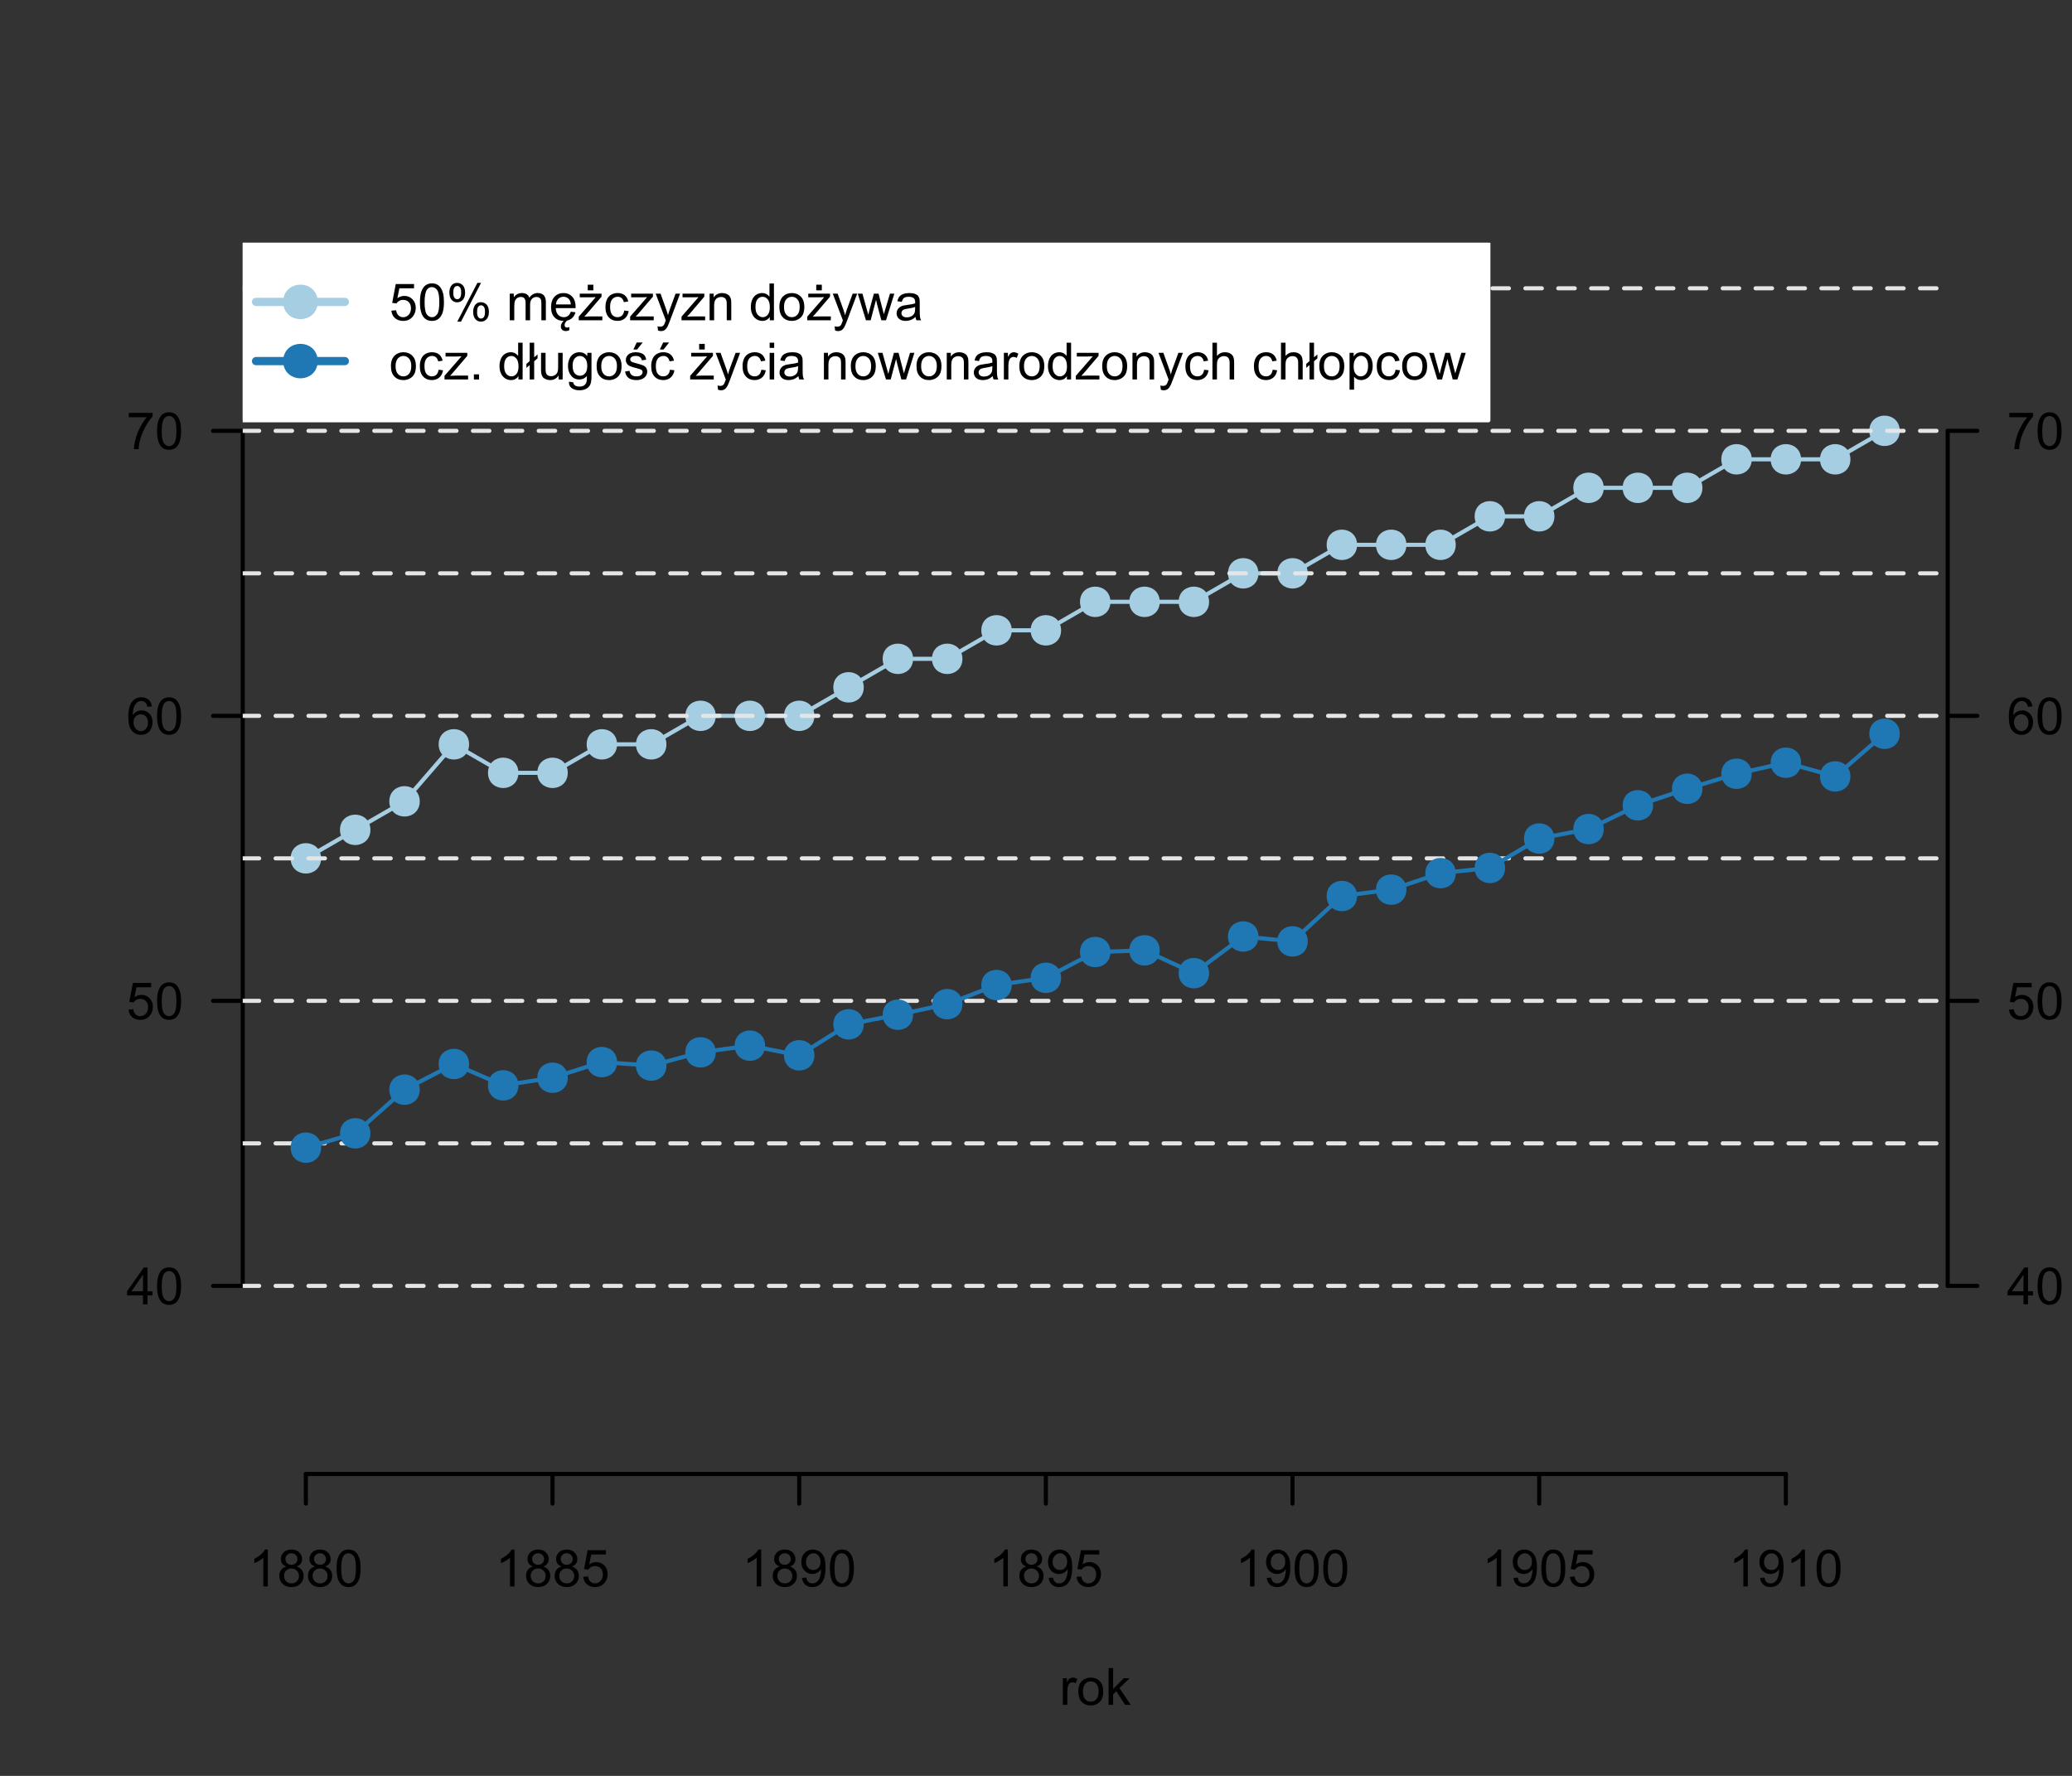 <?xml version="1.0" encoding="UTF-8"?>
<svg xmlns="http://www.w3.org/2000/svg" xmlns:xlink="http://www.w3.org/1999/xlink" width="504pt" height="432pt" viewBox="0 0 504 432" version="1.1">
<rect x="0" y="0" width="504" height="432" fill="#333333" stroke="none"/>
<defs>
<g>
<symbol overflow="visible" id="glyph0-0">
<path style="stroke:none;" d="M 4.656 0 L 3.559 0 L 3.559 -7 C 3.289 -6.746 2.941 -6.492 2.516 -6.242 C 2.086 -5.988 1.703 -5.801 1.359 -5.676 L 1.359 -6.738 C 1.973 -7.027 2.508 -7.375 2.973 -7.789 C 3.43 -8.195 3.758 -8.594 3.949 -8.984 L 4.656 -8.984 Z M 4.656 0 "/>
</symbol>
<symbol overflow="visible" id="glyph0-1">
<path style="stroke:none;" d="M 2.211 -4.852 C 1.75 -5.016 1.414 -5.254 1.195 -5.566 C 0.977 -5.875 0.867 -6.242 0.867 -6.676 C 0.867 -7.324 1.098 -7.871 1.566 -8.316 C 2.031 -8.758 2.656 -8.98 3.438 -8.984 C 4.215 -8.98 4.844 -8.754 5.32 -8.305 C 5.797 -7.848 6.035 -7.297 6.035 -6.648 C 6.035 -6.23 5.926 -5.867 5.707 -5.562 C 5.488 -5.25 5.156 -5.016 4.719 -4.852 C 5.266 -4.672 5.684 -4.383 5.973 -3.984 C 6.254 -3.586 6.398 -3.109 6.402 -2.559 C 6.398 -1.789 6.129 -1.145 5.59 -0.629 C 5.047 -0.105 4.332 0.152 3.453 0.152 C 2.566 0.152 1.855 -0.105 1.316 -0.629 C 0.773 -1.148 0.504 -1.801 0.508 -2.586 C 0.504 -3.164 0.652 -3.652 0.949 -4.051 C 1.242 -4.441 1.66 -4.711 2.211 -4.852 Z M 1.988 -6.715 C 1.984 -6.289 2.121 -5.941 2.398 -5.676 C 2.668 -5.406 3.023 -5.273 3.461 -5.273 C 3.879 -5.273 4.227 -5.406 4.5 -5.672 C 4.77 -5.938 4.902 -6.262 4.906 -6.652 C 4.902 -7.051 4.766 -7.391 4.488 -7.668 C 4.207 -7.941 3.859 -8.078 3.449 -8.082 C 3.027 -8.078 2.68 -7.945 2.402 -7.676 C 2.125 -7.406 1.984 -7.086 1.988 -6.715 Z M 1.637 -2.582 C 1.633 -2.266 1.707 -1.961 1.859 -1.672 C 2.004 -1.375 2.227 -1.148 2.52 -0.992 C 2.812 -0.828 3.129 -0.75 3.469 -0.75 C 3.992 -0.75 4.422 -0.918 4.766 -1.258 C 5.105 -1.594 5.277 -2.023 5.281 -2.547 C 5.277 -3.074 5.102 -3.512 4.75 -3.855 C 4.395 -4.199 3.953 -4.371 3.43 -4.375 C 2.91 -4.371 2.484 -4.199 2.145 -3.863 C 1.805 -3.52 1.633 -3.094 1.637 -2.582 Z M 1.637 -2.582 "/>
</symbol>
<symbol overflow="visible" id="glyph0-2">
<path style="stroke:none;" d="M 0.52 -4.414 C 0.516 -5.469 0.625 -6.32 0.844 -6.965 C 1.062 -7.609 1.387 -8.105 1.816 -8.457 C 2.246 -8.805 2.785 -8.98 3.438 -8.984 C 3.914 -8.98 4.336 -8.887 4.699 -8.695 C 5.059 -8.5 5.355 -8.219 5.594 -7.859 C 5.828 -7.492 6.016 -7.051 6.152 -6.527 C 6.285 -6.004 6.352 -5.297 6.355 -4.414 C 6.352 -3.359 6.242 -2.512 6.031 -1.871 C 5.812 -1.223 5.492 -0.727 5.062 -0.375 C 4.633 -0.023 4.09 0.152 3.438 0.152 C 2.57 0.152 1.891 -0.156 1.402 -0.773 C 0.809 -1.516 0.516 -2.727 0.52 -4.414 Z M 1.648 -4.414 C 1.645 -2.941 1.816 -1.965 2.164 -1.48 C 2.504 -0.992 2.93 -0.75 3.438 -0.75 C 3.938 -0.75 4.359 -0.992 4.707 -1.48 C 5.051 -1.969 5.227 -2.945 5.227 -4.414 C 5.227 -5.883 5.051 -6.863 4.707 -7.348 C 4.359 -7.832 3.934 -8.074 3.426 -8.074 C 2.918 -8.074 2.516 -7.859 2.215 -7.434 C 1.836 -6.887 1.645 -5.879 1.648 -4.414 Z M 1.648 -4.414 "/>
</symbol>
<symbol overflow="visible" id="glyph0-3">
<path style="stroke:none;" d="M 0.52 -2.344 L 1.672 -2.441 C 1.754 -1.875 1.953 -1.453 2.266 -1.172 C 2.574 -0.891 2.949 -0.75 3.395 -0.75 C 3.918 -0.75 4.367 -0.949 4.734 -1.348 C 5.102 -1.746 5.285 -2.273 5.285 -2.938 C 5.285 -3.559 5.109 -4.055 4.758 -4.418 C 4.406 -4.777 3.945 -4.957 3.375 -4.961 C 3.02 -4.957 2.699 -4.875 2.414 -4.719 C 2.129 -4.555 1.906 -4.348 1.746 -4.094 L 0.715 -4.23 L 1.582 -8.824 L 6.031 -8.824 L 6.031 -7.777 L 2.461 -7.777 L 1.977 -5.371 C 2.508 -5.742 3.074 -5.93 3.668 -5.934 C 4.449 -5.93 5.105 -5.66 5.645 -5.121 C 6.18 -4.578 6.449 -3.883 6.453 -3.035 C 6.449 -2.223 6.215 -1.52 5.742 -0.934 C 5.168 -0.207 4.383 0.152 3.395 0.152 C 2.574 0.152 1.91 -0.074 1.398 -0.531 C 0.883 -0.984 0.59 -1.59 0.52 -2.344 Z M 0.52 -2.344 "/>
</symbol>
<symbol overflow="visible" id="glyph0-4">
<path style="stroke:none;" d="M 0.684 -2.07 L 1.738 -2.168 C 1.828 -1.668 2 -1.305 2.25 -1.086 C 2.5 -0.859 2.824 -0.75 3.223 -0.75 C 3.559 -0.75 3.852 -0.824 4.109 -0.98 C 4.359 -1.133 4.57 -1.34 4.734 -1.602 C 4.898 -1.855 5.035 -2.207 5.145 -2.648 C 5.254 -3.086 5.309 -3.531 5.309 -3.992 C 5.309 -4.039 5.305 -4.113 5.305 -4.211 C 5.078 -3.859 4.777 -3.574 4.402 -3.359 C 4.02 -3.141 3.609 -3.035 3.168 -3.035 C 2.426 -3.035 1.801 -3.301 1.289 -3.84 C 0.773 -4.371 0.516 -5.082 0.52 -5.965 C 0.516 -6.871 0.781 -7.598 1.32 -8.152 C 1.852 -8.703 2.523 -8.98 3.332 -8.984 C 3.914 -8.98 4.445 -8.824 4.93 -8.512 C 5.406 -8.195 5.773 -7.75 6.027 -7.172 C 6.273 -6.594 6.398 -5.754 6.402 -4.656 C 6.398 -3.512 6.273 -2.602 6.027 -1.926 C 5.777 -1.246 5.41 -0.73 4.922 -0.379 C 4.43 -0.023 3.855 0.152 3.199 0.152 C 2.496 0.152 1.922 -0.039 1.48 -0.43 C 1.035 -0.812 0.77 -1.359 0.684 -2.07 Z M 5.184 -6.02 C 5.18 -6.645 5.012 -7.145 4.68 -7.52 C 4.34 -7.887 3.938 -8.074 3.469 -8.074 C 2.977 -8.074 2.551 -7.875 2.191 -7.477 C 1.828 -7.078 1.645 -6.559 1.648 -5.926 C 1.645 -5.352 1.816 -4.891 2.164 -4.535 C 2.504 -4.18 2.93 -4 3.438 -4.004 C 3.941 -4 4.359 -4.18 4.691 -4.535 C 5.016 -4.891 5.18 -5.383 5.184 -6.02 Z M 5.184 -6.02 "/>
</symbol>
<symbol overflow="visible" id="glyph0-5">
<path style="stroke:none;" d="M 4.039 0 L 4.039 -2.141 L 0.16 -2.141 L 0.16 -3.148 L 4.242 -8.949 L 5.141 -8.949 L 5.141 -3.148 L 6.348 -3.148 L 6.348 -2.141 L 5.141 -2.141 L 5.141 0 Z M 4.039 -3.148 L 4.039 -7.184 L 1.238 -3.148 Z M 4.039 -3.148 "/>
</symbol>
<symbol overflow="visible" id="glyph0-6">
<path style="stroke:none;" d="M 6.219 -6.758 L 5.125 -6.672 C 5.027 -7.098 4.891 -7.41 4.711 -7.609 C 4.414 -7.922 4.047 -8.078 3.613 -8.082 C 3.262 -8.078 2.953 -7.98 2.691 -7.789 C 2.34 -7.531 2.066 -7.164 1.871 -6.684 C 1.668 -6.195 1.566 -5.504 1.562 -4.613 C 1.824 -5.012 2.148 -5.312 2.531 -5.512 C 2.914 -5.703 3.312 -5.801 3.734 -5.805 C 4.465 -5.801 5.09 -5.531 5.605 -4.996 C 6.117 -4.453 6.375 -3.758 6.379 -2.906 C 6.375 -2.344 6.254 -1.82 6.016 -1.34 C 5.77 -0.855 5.438 -0.484 5.016 -0.23 C 4.594 0.027 4.113 0.152 3.578 0.152 C 2.66 0.152 1.914 -0.184 1.336 -0.855 C 0.758 -1.527 0.469 -2.637 0.469 -4.188 C 0.469 -5.914 0.789 -7.172 1.43 -7.961 C 1.984 -8.641 2.734 -8.98 3.68 -8.984 C 4.383 -8.98 4.957 -8.785 5.41 -8.391 C 5.855 -7.996 6.125 -7.449 6.219 -6.758 Z M 1.734 -2.898 C 1.734 -2.52 1.812 -2.156 1.973 -1.812 C 2.133 -1.461 2.359 -1.199 2.648 -1.02 C 2.938 -0.84 3.238 -0.75 3.559 -0.75 C 4.02 -0.75 4.418 -0.938 4.754 -1.312 C 5.082 -1.688 5.25 -2.195 5.254 -2.84 C 5.25 -3.453 5.086 -3.941 4.758 -4.301 C 4.43 -4.656 4.016 -4.832 3.516 -4.836 C 3.016 -4.832 2.594 -4.656 2.25 -4.301 C 1.906 -3.941 1.734 -3.473 1.734 -2.898 Z M 1.734 -2.898 "/>
</symbol>
<symbol overflow="visible" id="glyph0-7">
<path style="stroke:none;" d="M 0.594 -7.777 L 0.594 -8.832 L 6.383 -8.832 L 6.383 -7.977 C 5.812 -7.367 5.25 -6.562 4.691 -5.559 C 4.129 -4.555 3.695 -3.523 3.395 -2.461 C 3.168 -1.711 3.027 -0.891 2.973 0 L 1.844 0 C 1.855 -0.703 1.992 -1.551 2.258 -2.551 C 2.52 -3.543 2.898 -4.504 3.395 -5.434 C 3.887 -6.355 4.414 -7.137 4.973 -7.777 Z M 0.594 -7.777 "/>
</symbol>
<symbol overflow="visible" id="glyph0-8">
<path style="stroke:none;" d="M 0.812 0 L 0.812 -6.48 L 1.801 -6.48 L 1.801 -5.5 C 2.051 -5.957 2.285 -6.258 2.5 -6.406 C 2.711 -6.551 2.945 -6.625 3.203 -6.629 C 3.57 -6.625 3.945 -6.508 4.332 -6.273 L 3.953 -5.254 C 3.684 -5.41 3.414 -5.488 3.148 -5.492 C 2.906 -5.488 2.691 -5.418 2.5 -5.273 C 2.309 -5.129 2.172 -4.93 2.094 -4.676 C 1.969 -4.285 1.91 -3.855 1.91 -3.395 L 1.91 0 Z M 0.812 0 "/>
</symbol>
<symbol overflow="visible" id="glyph0-9">
<path style="stroke:none;" d="M 0.414 -3.242 C 0.41 -4.438 0.742 -5.328 1.414 -5.906 C 1.969 -6.387 2.648 -6.625 3.453 -6.629 C 4.344 -6.625 5.074 -6.332 5.641 -5.75 C 6.203 -5.164 6.484 -4.359 6.488 -3.332 C 6.484 -2.496 6.359 -1.84 6.113 -1.363 C 5.859 -0.883 5.496 -0.512 5.02 -0.25 C 4.539 0.016 4.016 0.145 3.453 0.148 C 2.543 0.145 1.812 -0.141 1.254 -0.723 C 0.691 -1.301 0.41 -2.141 0.414 -3.242 Z M 1.543 -3.242 C 1.539 -2.406 1.723 -1.785 2.086 -1.375 C 2.445 -0.961 2.898 -0.754 3.453 -0.758 C 3.996 -0.754 4.453 -0.961 4.816 -1.379 C 5.176 -1.789 5.355 -2.422 5.359 -3.277 C 5.355 -4.074 5.172 -4.684 4.812 -5.098 C 4.445 -5.512 3.992 -5.719 3.453 -5.719 C 2.898 -5.719 2.445 -5.512 2.086 -5.102 C 1.723 -4.688 1.539 -4.066 1.543 -3.242 Z M 1.543 -3.242 "/>
</symbol>
<symbol overflow="visible" id="glyph0-10">
<path style="stroke:none;" d="M 0.828 0 L 0.828 -8.949 L 1.93 -8.949 L 1.93 -3.844 L 4.527 -6.48 L 5.949 -6.48 L 3.473 -4.078 L 6.203 0 L 4.848 0 L 2.703 -3.312 L 1.93 -2.57 L 1.93 0 Z M 0.828 0 "/>
</symbol>
<symbol overflow="visible" id="glyph0-11">
<path style="stroke:none;" d="M 0.727 -6.801 C 0.727 -7.438 0.887 -7.98 1.207 -8.43 C 1.527 -8.875 1.992 -9.098 2.605 -9.102 C 3.164 -9.098 3.629 -8.898 4 -8.5 C 4.367 -8.098 4.551 -7.508 4.555 -6.73 C 4.551 -5.973 4.367 -5.391 3.996 -4.984 C 3.621 -4.574 3.16 -4.371 2.617 -4.371 C 2.074 -4.371 1.625 -4.57 1.266 -4.973 C 0.906 -5.375 0.727 -5.984 0.727 -6.801 Z M 2.637 -8.344 C 2.363 -8.344 2.133 -8.223 1.953 -7.988 C 1.77 -7.75 1.68 -7.316 1.684 -6.688 C 1.68 -6.109 1.773 -5.707 1.957 -5.477 C 2.141 -5.238 2.367 -5.121 2.637 -5.125 C 2.91 -5.121 3.137 -5.238 3.32 -5.48 C 3.5 -5.715 3.59 -6.148 3.594 -6.773 C 3.59 -7.352 3.5 -7.758 3.32 -7.992 C 3.137 -8.227 2.91 -8.344 2.637 -8.344 Z M 2.645 0.328 L 7.539 -9.102 L 8.43 -9.102 L 3.551 0.328 Z M 6.512 -2.102 C 6.508 -2.738 6.668 -3.281 6.992 -3.73 C 7.312 -4.176 7.781 -4.398 8.398 -4.402 C 8.957 -4.398 9.422 -4.199 9.793 -3.801 C 10.156 -3.398 10.34 -2.809 10.344 -2.031 C 10.34 -1.273 10.156 -0.691 9.785 -0.285 C 9.41 0.125 8.949 0.328 8.406 0.328 C 7.863 0.328 7.41 0.129 7.051 -0.277 C 6.688 -0.68 6.508 -1.289 6.512 -2.102 Z M 8.43 -3.645 C 8.152 -3.645 7.922 -3.523 7.742 -3.289 C 7.555 -3.051 7.465 -2.617 7.469 -1.988 C 7.465 -1.418 7.555 -1.016 7.742 -0.781 C 7.922 -0.539 8.148 -0.422 8.422 -0.426 C 8.699 -0.422 8.93 -0.539 9.113 -0.781 C 9.293 -1.016 9.387 -1.449 9.387 -2.074 C 9.387 -2.652 9.293 -3.059 9.109 -3.293 C 8.926 -3.527 8.699 -3.645 8.43 -3.645 Z M 8.43 -3.645 "/>
</symbol>
<symbol overflow="visible" id="glyph0-12">
<path style="stroke:none;" d=""/>
</symbol>
<symbol overflow="visible" id="glyph0-13">
<path style="stroke:none;" d="M 0.824 0 L 0.824 -6.48 L 1.805 -6.48 L 1.805 -5.574 C 2.008 -5.887 2.277 -6.141 2.617 -6.336 C 2.953 -6.527 3.34 -6.625 3.773 -6.629 C 4.25 -6.625 4.641 -6.527 4.953 -6.328 C 5.258 -6.129 5.477 -5.848 5.602 -5.492 C 6.113 -6.246 6.781 -6.625 7.605 -6.629 C 8.246 -6.625 8.738 -6.449 9.086 -6.094 C 9.43 -5.734 9.602 -5.184 9.605 -4.449 L 9.605 0 L 8.516 0 L 8.516 -4.082 C 8.512 -4.52 8.477 -4.836 8.406 -5.031 C 8.332 -5.223 8.203 -5.379 8.02 -5.496 C 7.828 -5.613 7.609 -5.672 7.359 -5.676 C 6.902 -5.672 6.523 -5.52 6.223 -5.219 C 5.922 -4.914 5.77 -4.43 5.773 -3.766 L 5.773 0 L 4.676 0 L 4.676 -4.211 C 4.676 -4.699 4.586 -5.066 4.406 -5.309 C 4.227 -5.551 3.934 -5.672 3.527 -5.676 C 3.215 -5.672 2.926 -5.59 2.668 -5.43 C 2.402 -5.266 2.215 -5.027 2.098 -4.719 C 1.98 -4.402 1.922 -3.953 1.922 -3.363 L 1.922 0 Z M 0.824 0 "/>
</symbol>
<symbol overflow="visible" id="glyph0-14">
<path style="stroke:none;" d="M 5.262 -2.086 L 6.398 -1.945 C 6.219 -1.281 5.887 -0.766 5.402 -0.402 C 4.918 -0.035 4.297 0.145 3.547 0.148 C 2.594 0.145 1.844 -0.145 1.289 -0.727 C 0.734 -1.312 0.457 -2.133 0.457 -3.188 C 0.457 -4.273 0.734 -5.117 1.297 -5.723 C 1.855 -6.324 2.586 -6.625 3.484 -6.629 C 4.348 -6.625 5.055 -6.332 5.609 -5.742 C 6.156 -5.152 6.434 -4.32 6.434 -3.254 C 6.434 -3.184 6.43 -3.086 6.426 -2.961 L 1.594 -2.961 C 1.633 -2.242 1.832 -1.699 2.195 -1.324 C 2.559 -0.945 3.012 -0.754 3.551 -0.758 C 3.953 -0.754 4.297 -0.859 4.582 -1.074 C 4.867 -1.281 5.094 -1.621 5.262 -2.086 Z M 1.652 -3.863 L 5.273 -3.863 C 5.223 -4.402 5.082 -4.812 4.859 -5.09 C 4.504 -5.512 4.051 -5.723 3.496 -5.727 C 2.992 -5.723 2.57 -5.555 2.227 -5.219 C 1.883 -4.879 1.691 -4.426 1.652 -3.863 Z M 4.484 0 C 4.25 0.141 4.07 0.316 3.945 0.527 C 3.812 0.738 3.75 0.949 3.754 1.164 C 3.75 1.332 3.797 1.477 3.895 1.598 C 3.984 1.715 4.137 1.773 4.352 1.777 C 4.441 1.773 4.535 1.762 4.637 1.734 C 4.73 1.707 4.82 1.672 4.906 1.629 L 4.906 2.41 C 4.605 2.551 4.332 2.625 4.078 2.625 C 3.867 2.625 3.684 2.594 3.531 2.535 C 3.375 2.477 3.246 2.395 3.145 2.293 C 3.039 2.184 2.961 2.066 2.914 1.934 C 2.859 1.801 2.836 1.656 2.84 1.5 C 2.836 1.238 2.91 0.977 3.059 0.715 C 3.203 0.453 3.41 0.215 3.68 0 Z M 4.484 0 "/>
</symbol>
<symbol overflow="visible" id="glyph0-15">
<path style="stroke:none;" d="M 0.242 0 L 0.242 -0.891 L 4.371 -5.629 C 3.902 -5.602 3.488 -5.59 3.133 -5.59 L 0.488 -5.59 L 0.488 -6.48 L 5.785 -6.48 L 5.785 -5.754 L 2.277 -1.641 L 1.598 -0.891 C 2.086 -0.926 2.547 -0.941 2.984 -0.945 L 5.98 -0.945 L 5.98 0 Z M 2.43 -7.289 L 2.43 -8.656 L 3.789 -8.656 L 3.789 -7.289 Z M 2.43 -7.289 "/>
</symbol>
<symbol overflow="visible" id="glyph0-16">
<path style="stroke:none;" d="M 5.055 -2.375 L 6.133 -2.234 C 6.012 -1.484 5.711 -0.902 5.227 -0.484 C 4.742 -0.062 4.145 0.145 3.438 0.148 C 2.547 0.145 1.832 -0.141 1.297 -0.723 C 0.754 -1.301 0.484 -2.133 0.488 -3.215 C 0.484 -3.914 0.602 -4.527 0.836 -5.051 C 1.066 -5.574 1.418 -5.969 1.895 -6.234 C 2.363 -6.496 2.879 -6.625 3.441 -6.629 C 4.145 -6.625 4.723 -6.449 5.168 -6.094 C 5.613 -5.734 5.898 -5.227 6.031 -4.578 L 4.961 -4.414 C 4.855 -4.844 4.676 -5.172 4.422 -5.395 C 4.16 -5.613 3.848 -5.723 3.484 -5.727 C 2.93 -5.723 2.48 -5.523 2.137 -5.129 C 1.789 -4.73 1.617 -4.105 1.617 -3.246 C 1.617 -2.375 1.781 -1.742 2.117 -1.348 C 2.445 -0.953 2.883 -0.754 3.426 -0.758 C 3.852 -0.754 4.211 -0.887 4.504 -1.152 C 4.789 -1.414 4.973 -1.82 5.055 -2.375 Z M 5.055 -2.375 "/>
</symbol>
<symbol overflow="visible" id="glyph0-17">
<path style="stroke:none;" d="M 0.242 0 L 0.242 -0.891 L 4.371 -5.629 C 3.902 -5.602 3.488 -5.59 3.133 -5.59 L 0.488 -5.59 L 0.488 -6.48 L 5.785 -6.48 L 5.785 -5.754 L 2.277 -1.641 L 1.598 -0.891 C 2.086 -0.926 2.547 -0.941 2.984 -0.945 L 5.98 -0.945 L 5.98 0 Z M 0.242 0 "/>
</symbol>
<symbol overflow="visible" id="glyph0-18">
<path style="stroke:none;" d="M 0.773 2.496 L 0.652 1.465 C 0.887 1.527 1.098 1.559 1.281 1.562 C 1.523 1.559 1.719 1.52 1.867 1.441 C 2.012 1.359 2.133 1.242 2.227 1.098 C 2.297 0.984 2.406 0.715 2.562 0.281 C 2.578 0.219 2.613 0.129 2.66 0.012 L 0.203 -6.48 L 1.387 -6.48 L 2.734 -2.727 C 2.906 -2.25 3.062 -1.75 3.203 -1.227 C 3.328 -1.727 3.48 -2.219 3.656 -2.703 L 5.043 -6.48 L 6.141 -6.48 L 3.676 0.109 C 3.406 0.82 3.203 1.312 3.059 1.582 C 2.863 1.941 2.637 2.203 2.387 2.375 C 2.129 2.539 1.828 2.625 1.484 2.629 C 1.266 2.625 1.031 2.582 0.773 2.496 Z M 0.773 2.496 "/>
</symbol>
<symbol overflow="visible" id="glyph0-19">
<path style="stroke:none;" d="M 0.824 0 L 0.824 -6.48 L 1.812 -6.48 L 1.812 -5.559 C 2.285 -6.27 2.973 -6.625 3.875 -6.629 C 4.262 -6.625 4.621 -6.555 4.953 -6.418 C 5.277 -6.273 5.523 -6.09 5.688 -5.863 C 5.848 -5.633 5.961 -5.363 6.031 -5.055 C 6.066 -4.848 6.086 -4.492 6.09 -3.984 L 6.09 0 L 4.992 0 L 4.992 -3.941 C 4.992 -4.387 4.949 -4.723 4.863 -4.945 C 4.777 -5.168 4.625 -5.344 4.406 -5.477 C 4.188 -5.605 3.934 -5.672 3.645 -5.676 C 3.176 -5.672 2.77 -5.523 2.43 -5.23 C 2.09 -4.93 1.922 -4.367 1.922 -3.539 L 1.922 0 Z M 0.824 0 "/>
</symbol>
<symbol overflow="visible" id="glyph0-20">
<path style="stroke:none;" d="M 5.031 0 L 5.031 -0.816 C 4.617 -0.172 4.012 0.145 3.215 0.148 C 2.695 0.145 2.219 0.008 1.789 -0.277 C 1.352 -0.559 1.016 -0.957 0.781 -1.473 C 0.539 -1.98 0.422 -2.57 0.426 -3.234 C 0.422 -3.883 0.531 -4.469 0.75 -4.996 C 0.965 -5.52 1.285 -5.922 1.719 -6.207 C 2.148 -6.484 2.633 -6.625 3.168 -6.629 C 3.555 -6.625 3.902 -6.543 4.211 -6.379 C 4.512 -6.211 4.762 -5.996 4.957 -5.738 L 4.957 -8.949 L 6.047 -8.949 L 6.047 0 Z M 1.555 -3.234 C 1.551 -2.402 1.727 -1.781 2.078 -1.371 C 2.426 -0.961 2.84 -0.754 3.32 -0.758 C 3.797 -0.754 4.203 -0.949 4.543 -1.344 C 4.875 -1.734 5.043 -2.336 5.047 -3.145 C 5.043 -4.027 4.875 -4.676 4.535 -5.094 C 4.191 -5.508 3.77 -5.719 3.273 -5.719 C 2.781 -5.719 2.371 -5.52 2.047 -5.121 C 1.715 -4.723 1.551 -4.094 1.555 -3.234 Z M 1.555 -3.234 "/>
</symbol>
<symbol overflow="visible" id="glyph0-21">
<path style="stroke:none;" d="M 2.02 0 L 0.035 -6.48 L 1.172 -6.48 L 2.203 -2.742 L 2.586 -1.348 C 2.602 -1.418 2.715 -1.863 2.922 -2.688 L 3.953 -6.48 L 5.086 -6.48 L 6.055 -2.723 L 6.379 -1.484 L 6.75 -2.734 L 7.859 -6.48 L 8.93 -6.48 L 6.902 0 L 5.762 0 L 4.73 -3.883 L 4.48 -4.988 L 3.168 0 Z M 2.02 0 "/>
</symbol>
<symbol overflow="visible" id="glyph0-22">
<path style="stroke:none;" d="M 5.055 -0.801 C 4.645 -0.453 4.254 -0.207 3.879 -0.066 C 3.5 0.078 3.094 0.145 2.668 0.148 C 1.949 0.145 1.402 -0.027 1.023 -0.375 C 0.641 -0.723 0.449 -1.168 0.453 -1.711 C 0.449 -2.023 0.523 -2.312 0.668 -2.578 C 0.812 -2.84 1 -3.051 1.234 -3.211 C 1.465 -3.367 1.73 -3.484 2.027 -3.57 C 2.242 -3.625 2.566 -3.68 3.004 -3.734 C 3.887 -3.836 4.539 -3.965 4.961 -4.113 C 4.965 -4.262 4.969 -4.355 4.969 -4.402 C 4.969 -4.844 4.863 -5.16 4.656 -5.348 C 4.371 -5.594 3.953 -5.719 3.406 -5.719 C 2.883 -5.719 2.5 -5.625 2.258 -5.445 C 2.008 -5.262 1.828 -4.941 1.715 -4.484 L 0.641 -4.633 C 0.734 -5.09 0.895 -5.461 1.121 -5.746 C 1.34 -6.027 1.664 -6.246 2.09 -6.398 C 2.512 -6.551 3.004 -6.625 3.562 -6.629 C 4.117 -6.625 4.566 -6.562 4.914 -6.434 C 5.258 -6.301 5.512 -6.137 5.676 -5.941 C 5.836 -5.742 5.949 -5.492 6.02 -5.195 C 6.051 -5.004 6.07 -4.664 6.074 -4.18 L 6.074 -2.715 C 6.07 -1.691 6.094 -1.047 6.145 -0.777 C 6.188 -0.504 6.281 -0.246 6.422 0 L 5.273 0 C 5.156 -0.227 5.082 -0.492 5.055 -0.801 Z M 4.961 -3.254 C 4.559 -3.086 3.961 -2.949 3.168 -2.84 C 2.715 -2.773 2.395 -2.699 2.211 -2.617 C 2.02 -2.535 1.875 -2.418 1.777 -2.262 C 1.672 -2.105 1.621 -1.93 1.625 -1.738 C 1.621 -1.445 1.734 -1.203 1.957 -1.008 C 2.176 -0.812 2.5 -0.715 2.93 -0.715 C 3.352 -0.715 3.727 -0.805 4.059 -0.992 C 4.387 -1.172 4.629 -1.426 4.785 -1.75 C 4.898 -1.996 4.957 -2.363 4.961 -2.852 Z M 4.961 -3.254 "/>
</symbol>
<symbol overflow="visible" id="glyph0-23">
<path style="stroke:none;" d="M 1.137 0 L 1.137 -1.25 L 2.387 -1.25 L 2.387 0 Z M 1.137 0 "/>
</symbol>
<symbol overflow="visible" id="glyph0-24">
<path style="stroke:none;" d="M 0.812 -3.504 L 0.02 -2.832 L 0.02 -3.797 L 0.812 -4.469 L 0.812 -8.949 L 1.906 -8.949 L 1.906 -5.395 L 2.727 -6.098 L 2.727 -5.141 L 1.906 -4.438 L 1.906 0 L 0.812 0 Z M 0.812 -3.504 "/>
</symbol>
<symbol overflow="visible" id="glyph0-25">
<path style="stroke:none;" d="M 5.07 0 L 5.07 -0.953 C 4.562 -0.219 3.879 0.145 3.016 0.148 C 2.629 0.145 2.27 0.074 1.941 -0.07 C 1.605 -0.219 1.359 -0.402 1.203 -0.625 C 1.039 -0.844 0.93 -1.117 0.867 -1.441 C 0.82 -1.656 0.797 -1.996 0.801 -2.465 L 0.801 -6.48 L 1.898 -6.48 L 1.898 -2.887 C 1.898 -2.312 1.918 -1.926 1.965 -1.727 C 2.031 -1.434 2.18 -1.207 2.406 -1.047 C 2.629 -0.879 2.906 -0.797 3.234 -0.801 C 3.562 -0.797 3.871 -0.879 4.164 -1.051 C 4.449 -1.215 4.652 -1.445 4.777 -1.742 C 4.895 -2.031 4.957 -2.453 4.957 -3.008 L 4.957 -6.48 L 6.055 -6.48 L 6.055 0 Z M 5.07 0 "/>
</symbol>
<symbol overflow="visible" id="glyph0-26">
<path style="stroke:none;" d="M 0.621 0.539 L 1.691 0.695 C 1.734 1.023 1.859 1.262 2.062 1.414 C 2.336 1.617 2.707 1.723 3.18 1.723 C 3.684 1.723 4.074 1.617 4.355 1.414 C 4.629 1.207 4.816 0.926 4.918 0.562 C 4.973 0.336 5 -0.133 5 -0.848 C 4.516 -0.281 3.918 0 3.203 0 C 2.309 0 1.617 -0.32 1.133 -0.965 C 0.641 -1.605 0.398 -2.375 0.402 -3.277 C 0.398 -3.895 0.512 -4.465 0.738 -4.988 C 0.961 -5.508 1.285 -5.914 1.711 -6.199 C 2.137 -6.484 2.637 -6.625 3.211 -6.629 C 3.977 -6.625 4.605 -6.316 5.102 -5.699 L 5.102 -6.48 L 6.117 -6.48 L 6.117 -0.879 C 6.117 0.129 6.012 0.844 5.809 1.266 C 5.598 1.688 5.273 2.02 4.832 2.262 C 4.383 2.504 3.836 2.625 3.188 2.629 C 2.414 2.625 1.789 2.449 1.312 2.105 C 0.836 1.754 0.605 1.234 0.621 0.539 Z M 1.531 -3.355 C 1.527 -2.504 1.699 -1.883 2.039 -1.496 C 2.375 -1.102 2.797 -0.906 3.309 -0.91 C 3.812 -0.906 4.234 -1.102 4.578 -1.492 C 4.914 -1.879 5.086 -2.488 5.09 -3.32 C 5.086 -4.113 4.91 -4.711 4.562 -5.113 C 4.207 -5.516 3.781 -5.719 3.289 -5.719 C 2.797 -5.719 2.383 -5.52 2.043 -5.121 C 1.699 -4.723 1.527 -4.133 1.531 -3.355 Z M 1.531 -3.355 "/>
</symbol>
<symbol overflow="visible" id="glyph0-27">
<path style="stroke:none;" d="M 0.383 -1.934 L 1.473 -2.105 C 1.527 -1.668 1.699 -1.336 1.98 -1.105 C 2.258 -0.871 2.645 -0.754 3.148 -0.758 C 3.648 -0.754 4.023 -0.859 4.273 -1.066 C 4.516 -1.27 4.641 -1.508 4.641 -1.789 C 4.641 -2.031 4.531 -2.227 4.316 -2.375 C 4.164 -2.469 3.789 -2.594 3.191 -2.746 C 2.383 -2.945 1.824 -3.121 1.516 -3.273 C 1.203 -3.418 0.969 -3.625 0.809 -3.891 C 0.645 -4.152 0.562 -4.441 0.566 -4.762 C 0.562 -5.047 0.629 -5.312 0.766 -5.562 C 0.895 -5.805 1.074 -6.012 1.305 -6.176 C 1.473 -6.301 1.707 -6.406 2.004 -6.496 C 2.301 -6.582 2.617 -6.625 2.953 -6.629 C 3.461 -6.625 3.906 -6.551 4.293 -6.406 C 4.676 -6.258 4.961 -6.062 5.145 -5.812 C 5.328 -5.562 5.453 -5.227 5.523 -4.809 L 4.449 -4.664 C 4.395 -4.996 4.254 -5.254 4.023 -5.445 C 3.789 -5.629 3.461 -5.723 3.035 -5.727 C 2.527 -5.723 2.164 -5.641 1.953 -5.477 C 1.734 -5.309 1.629 -5.113 1.629 -4.891 C 1.629 -4.746 1.672 -4.617 1.766 -4.504 C 1.852 -4.383 1.992 -4.285 2.184 -4.211 C 2.293 -4.168 2.617 -4.074 3.156 -3.93 C 3.93 -3.723 4.473 -3.555 4.781 -3.422 C 5.086 -3.289 5.324 -3.094 5.504 -2.844 C 5.676 -2.586 5.766 -2.273 5.77 -1.906 C 5.766 -1.535 5.656 -1.191 5.445 -0.867 C 5.227 -0.543 4.918 -0.293 4.52 -0.117 C 4.113 0.059 3.66 0.145 3.156 0.148 C 2.309 0.145 1.664 -0.027 1.227 -0.375 C 0.781 -0.727 0.5 -1.246 0.383 -1.934 Z M 2.406 -7.289 L 3.215 -8.996 L 4.656 -8.996 L 3.312 -7.289 Z M 2.406 -7.289 "/>
</symbol>
<symbol overflow="visible" id="glyph0-28">
<path style="stroke:none;" d="M 5.055 -2.375 L 6.133 -2.234 C 6.012 -1.484 5.711 -0.902 5.227 -0.484 C 4.742 -0.062 4.145 0.145 3.438 0.148 C 2.547 0.145 1.832 -0.141 1.297 -0.723 C 0.754 -1.301 0.484 -2.133 0.488 -3.215 C 0.484 -3.914 0.602 -4.527 0.836 -5.051 C 1.066 -5.574 1.418 -5.969 1.895 -6.234 C 2.363 -6.496 2.879 -6.625 3.441 -6.629 C 4.145 -6.625 4.723 -6.449 5.168 -6.094 C 5.613 -5.734 5.898 -5.227 6.031 -4.578 L 4.961 -4.414 C 4.855 -4.844 4.676 -5.172 4.422 -5.395 C 4.16 -5.613 3.848 -5.723 3.484 -5.727 C 2.93 -5.723 2.48 -5.523 2.137 -5.129 C 1.789 -4.73 1.617 -4.105 1.617 -3.246 C 1.617 -2.375 1.781 -1.742 2.117 -1.348 C 2.445 -0.953 2.883 -0.754 3.426 -0.758 C 3.852 -0.754 4.211 -0.887 4.504 -1.152 C 4.789 -1.414 4.973 -1.82 5.055 -2.375 Z M 2.586 -7.289 L 3.398 -8.996 L 4.84 -8.996 L 3.496 -7.289 Z M 2.586 -7.289 "/>
</symbol>
<symbol overflow="visible" id="glyph0-29">
<path style="stroke:none;" d="M 0.828 -7.684 L 0.828 -8.949 L 1.93 -8.949 L 1.93 -7.684 Z M 0.828 0 L 0.828 -6.48 L 1.93 -6.48 L 1.93 0 Z M 0.828 0 "/>
</symbol>
<symbol overflow="visible" id="glyph0-30">
<path style="stroke:none;" d="M 0.824 0 L 0.824 -8.949 L 1.922 -8.949 L 1.922 -5.738 C 2.434 -6.328 3.078 -6.625 3.863 -6.629 C 4.34 -6.625 4.758 -6.531 5.113 -6.344 C 5.465 -6.152 5.719 -5.891 5.871 -5.559 C 6.023 -5.223 6.098 -4.738 6.102 -4.109 L 6.102 0 L 5.004 0 L 5.004 -4.109 C 5.004 -4.652 4.883 -5.051 4.645 -5.305 C 4.406 -5.555 4.07 -5.684 3.637 -5.684 C 3.309 -5.684 3.004 -5.598 2.719 -5.43 C 2.43 -5.258 2.223 -5.027 2.105 -4.742 C 1.98 -4.449 1.922 -4.051 1.922 -3.547 L 1.922 0 Z M 0.824 0 "/>
</symbol>
<symbol overflow="visible" id="glyph0-31">
<path style="stroke:none;" d="M 0.824 2.484 L 0.824 -6.48 L 1.824 -6.48 L 1.824 -5.641 C 2.059 -5.965 2.328 -6.211 2.625 -6.379 C 2.922 -6.543 3.281 -6.625 3.703 -6.629 C 4.258 -6.625 4.746 -6.484 5.168 -6.199 C 5.59 -5.914 5.91 -5.512 6.129 -4.996 C 6.344 -4.477 6.449 -3.906 6.453 -3.289 C 6.449 -2.625 6.332 -2.031 6.094 -1.5 C 5.855 -0.969 5.508 -0.559 5.055 -0.277 C 4.598 0.008 4.121 0.145 3.625 0.148 C 3.258 0.145 2.93 0.07 2.641 -0.082 C 2.348 -0.238 2.109 -0.434 1.922 -0.672 L 1.922 2.484 Z M 1.82 -3.203 C 1.816 -2.367 1.984 -1.75 2.324 -1.355 C 2.66 -0.953 3.07 -0.754 3.551 -0.758 C 4.039 -0.754 4.457 -0.961 4.805 -1.375 C 5.152 -1.785 5.324 -2.426 5.328 -3.297 C 5.324 -4.121 5.156 -4.738 4.816 -5.152 C 4.477 -5.559 4.07 -5.766 3.602 -5.77 C 3.129 -5.766 2.715 -5.547 2.359 -5.113 C 1.996 -4.672 1.816 -4.035 1.82 -3.203 Z M 1.82 -3.203 "/>
</symbol>
</g>
<clipPath id="clip1">
  <path d="M 59.039 59.039 L 474.758 59.039 L 474.758 359.559 L 59.039 359.559 Z M 59.039 59.039 "/>
</clipPath>
<clipPath id="clip2">
  <path d="M 59.039 59.039 L 474.758 59.039 L 474.758 359.559 L 59.039 359.559 Z M 59.039 59.039 "/>
</clipPath>
</defs>
<g id="surface1">
<g clip-path="url(#clip1)" clip-rule="nonzero">
<path style="fill:none;stroke-width:1;stroke-linecap:round;stroke-linejoin:round;stroke:rgb(65.098%,80.784%,89.02%);stroke-opacity:1;stroke-miterlimit:10;" d="M 74.398 208.801 L 98.398 194.934 L 110.398 181.066 L 122.398 188 L 134.398 188 L 146.398 181.066 L 158.398 181.066 L 170.398 174.133 L 194.398 174.133 L 218.398 160.266 L 230.398 160.266 L 242.398 153.332 L 254.398 153.332 L 266.398 146.398 L 290.398 146.398 L 302.398 139.465 L 314.398 139.465 L 326.398 132.535 L 350.398 132.535 L 362.398 125.602 L 374.398 125.602 L 386.398 118.668 L 410.398 118.668 L 422.398 111.734 L 446.398 111.734 L 458.398 104.801 "/>
<path style="fill-rule:nonzero;fill:rgb(65.098%,80.784%,89.02%);fill-opacity:1;stroke-width:1;stroke-linecap:round;stroke-linejoin:round;stroke:rgb(65.098%,80.784%,89.02%);stroke-opacity:1;stroke-miterlimit:10;" d="M 77.602 208.801 C 77.602 213.066 71.199 213.066 71.199 208.801 C 71.199 204.535 77.602 204.535 77.602 208.801 "/>
<path style="fill-rule:nonzero;fill:rgb(65.098%,80.784%,89.02%);fill-opacity:1;stroke-width:1;stroke-linecap:round;stroke-linejoin:round;stroke:rgb(65.098%,80.784%,89.02%);stroke-opacity:1;stroke-miterlimit:10;" d="M 89.602 201.867 C 89.602 206.133 83.199 206.133 83.199 201.867 C 83.199 197.602 89.602 197.602 89.602 201.867 "/>
<path style="fill-rule:nonzero;fill:rgb(65.098%,80.784%,89.02%);fill-opacity:1;stroke-width:1;stroke-linecap:round;stroke-linejoin:round;stroke:rgb(65.098%,80.784%,89.02%);stroke-opacity:1;stroke-miterlimit:10;" d="M 101.602 194.934 C 101.602 199.199 95.199 199.199 95.199 194.934 C 95.199 190.668 101.602 190.668 101.602 194.934 "/>
<path style="fill-rule:nonzero;fill:rgb(65.098%,80.784%,89.02%);fill-opacity:1;stroke-width:1;stroke-linecap:round;stroke-linejoin:round;stroke:rgb(65.098%,80.784%,89.02%);stroke-opacity:1;stroke-miterlimit:10;" d="M 113.602 181.066 C 113.602 185.332 107.199 185.332 107.199 181.066 C 107.199 176.801 113.602 176.801 113.602 181.066 "/>
<path style="fill-rule:nonzero;fill:rgb(65.098%,80.784%,89.02%);fill-opacity:1;stroke-width:1;stroke-linecap:round;stroke-linejoin:round;stroke:rgb(65.098%,80.784%,89.02%);stroke-opacity:1;stroke-miterlimit:10;" d="M 125.602 188 C 125.602 192.266 119.199 192.266 119.199 188 C 119.199 183.734 125.602 183.734 125.602 188 "/>
<path style="fill-rule:nonzero;fill:rgb(65.098%,80.784%,89.02%);fill-opacity:1;stroke-width:1;stroke-linecap:round;stroke-linejoin:round;stroke:rgb(65.098%,80.784%,89.02%);stroke-opacity:1;stroke-miterlimit:10;" d="M 137.602 188 C 137.602 192.266 131.199 192.266 131.199 188 C 131.199 183.734 137.602 183.734 137.602 188 "/>
<path style="fill-rule:nonzero;fill:rgb(65.098%,80.784%,89.02%);fill-opacity:1;stroke-width:1;stroke-linecap:round;stroke-linejoin:round;stroke:rgb(65.098%,80.784%,89.02%);stroke-opacity:1;stroke-miterlimit:10;" d="M 149.602 181.066 C 149.602 185.332 143.199 185.332 143.199 181.066 C 143.199 176.801 149.602 176.801 149.602 181.066 "/>
<path style="fill-rule:nonzero;fill:rgb(65.098%,80.784%,89.02%);fill-opacity:1;stroke-width:1;stroke-linecap:round;stroke-linejoin:round;stroke:rgb(65.098%,80.784%,89.02%);stroke-opacity:1;stroke-miterlimit:10;" d="M 161.602 181.066 C 161.602 185.332 155.199 185.332 155.199 181.066 C 155.199 176.801 161.602 176.801 161.602 181.066 "/>
<path style="fill-rule:nonzero;fill:rgb(65.098%,80.784%,89.02%);fill-opacity:1;stroke-width:1;stroke-linecap:round;stroke-linejoin:round;stroke:rgb(65.098%,80.784%,89.02%);stroke-opacity:1;stroke-miterlimit:10;" d="M 173.602 174.133 C 173.602 178.398 167.199 178.398 167.199 174.133 C 167.199 169.867 173.602 169.867 173.602 174.133 "/>
<path style="fill-rule:nonzero;fill:rgb(65.098%,80.784%,89.02%);fill-opacity:1;stroke-width:1;stroke-linecap:round;stroke-linejoin:round;stroke:rgb(65.098%,80.784%,89.02%);stroke-opacity:1;stroke-miterlimit:10;" d="M 185.602 174.133 C 185.602 178.398 179.199 178.398 179.199 174.133 C 179.199 169.867 185.602 169.867 185.602 174.133 "/>
<path style="fill-rule:nonzero;fill:rgb(65.098%,80.784%,89.02%);fill-opacity:1;stroke-width:1;stroke-linecap:round;stroke-linejoin:round;stroke:rgb(65.098%,80.784%,89.02%);stroke-opacity:1;stroke-miterlimit:10;" d="M 197.602 174.133 C 197.602 178.398 191.199 178.398 191.199 174.133 C 191.199 169.867 197.602 169.867 197.602 174.133 "/>
<path style="fill-rule:nonzero;fill:rgb(65.098%,80.784%,89.02%);fill-opacity:1;stroke-width:1;stroke-linecap:round;stroke-linejoin:round;stroke:rgb(65.098%,80.784%,89.02%);stroke-opacity:1;stroke-miterlimit:10;" d="M 209.602 167.199 C 209.602 171.465 203.199 171.465 203.199 167.199 C 203.199 162.934 209.602 162.934 209.602 167.199 "/>
<path style="fill-rule:nonzero;fill:rgb(65.098%,80.784%,89.02%);fill-opacity:1;stroke-width:1;stroke-linecap:round;stroke-linejoin:round;stroke:rgb(65.098%,80.784%,89.02%);stroke-opacity:1;stroke-miterlimit:10;" d="M 221.602 160.266 C 221.602 164.535 215.199 164.535 215.199 160.266 C 215.199 156 221.602 156 221.602 160.266 "/>
<path style="fill-rule:nonzero;fill:rgb(65.098%,80.784%,89.02%);fill-opacity:1;stroke-width:1;stroke-linecap:round;stroke-linejoin:round;stroke:rgb(65.098%,80.784%,89.02%);stroke-opacity:1;stroke-miterlimit:10;" d="M 233.602 160.266 C 233.602 164.535 227.199 164.535 227.199 160.266 C 227.199 156 233.602 156 233.602 160.266 "/>
<path style="fill-rule:nonzero;fill:rgb(65.098%,80.784%,89.02%);fill-opacity:1;stroke-width:1;stroke-linecap:round;stroke-linejoin:round;stroke:rgb(65.098%,80.784%,89.02%);stroke-opacity:1;stroke-miterlimit:10;" d="M 245.602 153.332 C 245.602 157.602 239.199 157.602 239.199 153.332 C 239.199 149.066 245.602 149.066 245.602 153.332 "/>
<path style="fill-rule:nonzero;fill:rgb(65.098%,80.784%,89.02%);fill-opacity:1;stroke-width:1;stroke-linecap:round;stroke-linejoin:round;stroke:rgb(65.098%,80.784%,89.02%);stroke-opacity:1;stroke-miterlimit:10;" d="M 257.602 153.332 C 257.602 157.602 251.199 157.602 251.199 153.332 C 251.199 149.066 257.602 149.066 257.602 153.332 "/>
<path style="fill-rule:nonzero;fill:rgb(65.098%,80.784%,89.02%);fill-opacity:1;stroke-width:1;stroke-linecap:round;stroke-linejoin:round;stroke:rgb(65.098%,80.784%,89.02%);stroke-opacity:1;stroke-miterlimit:10;" d="M 269.602 146.398 C 269.602 150.668 263.199 150.668 263.199 146.398 C 263.199 142.133 269.602 142.133 269.602 146.398 "/>
<path style="fill-rule:nonzero;fill:rgb(65.098%,80.784%,89.02%);fill-opacity:1;stroke-width:1;stroke-linecap:round;stroke-linejoin:round;stroke:rgb(65.098%,80.784%,89.02%);stroke-opacity:1;stroke-miterlimit:10;" d="M 281.602 146.398 C 281.602 150.668 275.199 150.668 275.199 146.398 C 275.199 142.133 281.602 142.133 281.602 146.398 "/>
<path style="fill-rule:nonzero;fill:rgb(65.098%,80.784%,89.02%);fill-opacity:1;stroke-width:1;stroke-linecap:round;stroke-linejoin:round;stroke:rgb(65.098%,80.784%,89.02%);stroke-opacity:1;stroke-miterlimit:10;" d="M 293.602 146.398 C 293.602 150.668 287.199 150.668 287.199 146.398 C 287.199 142.133 293.602 142.133 293.602 146.398 "/>
<path style="fill-rule:nonzero;fill:rgb(65.098%,80.784%,89.02%);fill-opacity:1;stroke-width:1;stroke-linecap:round;stroke-linejoin:round;stroke:rgb(65.098%,80.784%,89.02%);stroke-opacity:1;stroke-miterlimit:10;" d="M 305.602 139.465 C 305.602 143.734 299.199 143.734 299.199 139.465 C 299.199 135.199 305.602 135.199 305.602 139.465 "/>
<path style="fill-rule:nonzero;fill:rgb(65.098%,80.784%,89.02%);fill-opacity:1;stroke-width:1;stroke-linecap:round;stroke-linejoin:round;stroke:rgb(65.098%,80.784%,89.02%);stroke-opacity:1;stroke-miterlimit:10;" d="M 317.602 139.465 C 317.602 143.734 311.199 143.734 311.199 139.465 C 311.199 135.199 317.602 135.199 317.602 139.465 "/>
<path style="fill-rule:nonzero;fill:rgb(65.098%,80.784%,89.02%);fill-opacity:1;stroke-width:1;stroke-linecap:round;stroke-linejoin:round;stroke:rgb(65.098%,80.784%,89.02%);stroke-opacity:1;stroke-miterlimit:10;" d="M 329.602 132.535 C 329.602 136.801 323.199 136.801 323.199 132.535 C 323.199 128.266 329.602 128.266 329.602 132.535 "/>
<path style="fill-rule:nonzero;fill:rgb(65.098%,80.784%,89.02%);fill-opacity:1;stroke-width:1;stroke-linecap:round;stroke-linejoin:round;stroke:rgb(65.098%,80.784%,89.02%);stroke-opacity:1;stroke-miterlimit:10;" d="M 341.602 132.535 C 341.602 136.801 335.199 136.801 335.199 132.535 C 335.199 128.266 341.602 128.266 341.602 132.535 "/>
<path style="fill-rule:nonzero;fill:rgb(65.098%,80.784%,89.02%);fill-opacity:1;stroke-width:1;stroke-linecap:round;stroke-linejoin:round;stroke:rgb(65.098%,80.784%,89.02%);stroke-opacity:1;stroke-miterlimit:10;" d="M 353.602 132.535 C 353.602 136.801 347.199 136.801 347.199 132.535 C 347.199 128.266 353.602 128.266 353.602 132.535 "/>
<path style="fill-rule:nonzero;fill:rgb(65.098%,80.784%,89.02%);fill-opacity:1;stroke-width:1;stroke-linecap:round;stroke-linejoin:round;stroke:rgb(65.098%,80.784%,89.02%);stroke-opacity:1;stroke-miterlimit:10;" d="M 365.602 125.602 C 365.602 129.867 359.199 129.867 359.199 125.602 C 359.199 121.332 365.602 121.332 365.602 125.602 "/>
<path style="fill-rule:nonzero;fill:rgb(65.098%,80.784%,89.02%);fill-opacity:1;stroke-width:1;stroke-linecap:round;stroke-linejoin:round;stroke:rgb(65.098%,80.784%,89.02%);stroke-opacity:1;stroke-miterlimit:10;" d="M 377.602 125.602 C 377.602 129.867 371.199 129.867 371.199 125.602 C 371.199 121.332 377.602 121.332 377.602 125.602 "/>
<path style="fill-rule:nonzero;fill:rgb(65.098%,80.784%,89.02%);fill-opacity:1;stroke-width:1;stroke-linecap:round;stroke-linejoin:round;stroke:rgb(65.098%,80.784%,89.02%);stroke-opacity:1;stroke-miterlimit:10;" d="M 389.602 118.668 C 389.602 122.934 383.199 122.934 383.199 118.668 C 383.199 114.398 389.602 114.398 389.602 118.668 "/>
<path style="fill-rule:nonzero;fill:rgb(65.098%,80.784%,89.02%);fill-opacity:1;stroke-width:1;stroke-linecap:round;stroke-linejoin:round;stroke:rgb(65.098%,80.784%,89.02%);stroke-opacity:1;stroke-miterlimit:10;" d="M 401.602 118.668 C 401.602 122.934 395.199 122.934 395.199 118.668 C 395.199 114.398 401.602 114.398 401.602 118.668 "/>
<path style="fill-rule:nonzero;fill:rgb(65.098%,80.784%,89.02%);fill-opacity:1;stroke-width:1;stroke-linecap:round;stroke-linejoin:round;stroke:rgb(65.098%,80.784%,89.02%);stroke-opacity:1;stroke-miterlimit:10;" d="M 413.602 118.668 C 413.602 122.934 407.199 122.934 407.199 118.668 C 407.199 114.398 413.602 114.398 413.602 118.668 "/>
<path style="fill-rule:nonzero;fill:rgb(65.098%,80.784%,89.02%);fill-opacity:1;stroke-width:1;stroke-linecap:round;stroke-linejoin:round;stroke:rgb(65.098%,80.784%,89.02%);stroke-opacity:1;stroke-miterlimit:10;" d="M 425.602 111.734 C 425.602 116 419.199 116 419.199 111.734 C 419.199 107.465 425.602 107.465 425.602 111.734 "/>
<path style="fill-rule:nonzero;fill:rgb(65.098%,80.784%,89.02%);fill-opacity:1;stroke-width:1;stroke-linecap:round;stroke-linejoin:round;stroke:rgb(65.098%,80.784%,89.02%);stroke-opacity:1;stroke-miterlimit:10;" d="M 437.602 111.734 C 437.602 116 431.199 116 431.199 111.734 C 431.199 107.465 437.602 107.465 437.602 111.734 "/>
<path style="fill-rule:nonzero;fill:rgb(65.098%,80.784%,89.02%);fill-opacity:1;stroke-width:1;stroke-linecap:round;stroke-linejoin:round;stroke:rgb(65.098%,80.784%,89.02%);stroke-opacity:1;stroke-miterlimit:10;" d="M 449.602 111.734 C 449.602 116 443.199 116 443.199 111.734 C 443.199 107.465 449.602 107.465 449.602 111.734 "/>
<path style="fill-rule:nonzero;fill:rgb(65.098%,80.784%,89.02%);fill-opacity:1;stroke-width:1;stroke-linecap:round;stroke-linejoin:round;stroke:rgb(65.098%,80.784%,89.02%);stroke-opacity:1;stroke-miterlimit:10;" d="M 461.602 104.801 C 461.602 109.066 455.199 109.066 455.199 104.801 C 455.199 100.535 461.602 100.535 461.602 104.801 "/>
</g>
<path style="fill:none;stroke-width:1;stroke-linecap:round;stroke-linejoin:round;stroke:rgb(0%,0%,0%);stroke-opacity:1;stroke-miterlimit:10;" d="M 74.398 358.559 L 434.398 358.559 "/>
<path style="fill:none;stroke-width:1;stroke-linecap:round;stroke-linejoin:round;stroke:rgb(0%,0%,0%);stroke-opacity:1;stroke-miterlimit:10;" d="M 74.398 358.559 L 74.398 365.762 "/>
<path style="fill:none;stroke-width:1;stroke-linecap:round;stroke-linejoin:round;stroke:rgb(0%,0%,0%);stroke-opacity:1;stroke-miterlimit:10;" d="M 134.398 358.559 L 134.398 365.762 "/>
<path style="fill:none;stroke-width:1;stroke-linecap:round;stroke-linejoin:round;stroke:rgb(0%,0%,0%);stroke-opacity:1;stroke-miterlimit:10;" d="M 194.398 358.559 L 194.398 365.762 "/>
<path style="fill:none;stroke-width:1;stroke-linecap:round;stroke-linejoin:round;stroke:rgb(0%,0%,0%);stroke-opacity:1;stroke-miterlimit:10;" d="M 254.398 358.559 L 254.398 365.762 "/>
<path style="fill:none;stroke-width:1;stroke-linecap:round;stroke-linejoin:round;stroke:rgb(0%,0%,0%);stroke-opacity:1;stroke-miterlimit:10;" d="M 314.398 358.559 L 314.398 365.762 "/>
<path style="fill:none;stroke-width:1;stroke-linecap:round;stroke-linejoin:round;stroke:rgb(0%,0%,0%);stroke-opacity:1;stroke-miterlimit:10;" d="M 374.398 358.559 L 374.398 365.762 "/>
<path style="fill:none;stroke-width:1;stroke-linecap:round;stroke-linejoin:round;stroke:rgb(0%,0%,0%);stroke-opacity:1;stroke-miterlimit:10;" d="M 434.398 358.559 L 434.398 365.762 "/>
<g style="fill:rgb(0%,0%,0%);fill-opacity:1;">
  <use xlink:href="#glyph0-0" x="60.496" y="385.922"/>
  <use xlink:href="#glyph0-1" x="67.448" y="385.922"/>
  <use xlink:href="#glyph0-1" x="74.4" y="385.922"/>
  <use xlink:href="#glyph0-2" x="81.352" y="385.922"/>
</g>
<g style="fill:rgb(0%,0%,0%);fill-opacity:1;">
  <use xlink:href="#glyph0-0" x="120.496" y="385.922"/>
  <use xlink:href="#glyph0-1" x="127.448" y="385.922"/>
  <use xlink:href="#glyph0-1" x="134.4" y="385.922"/>
  <use xlink:href="#glyph0-3" x="141.352" y="385.922"/>
</g>
<g style="fill:rgb(0%,0%,0%);fill-opacity:1;">
  <use xlink:href="#glyph0-0" x="180.496" y="385.922"/>
  <use xlink:href="#glyph0-1" x="187.448" y="385.922"/>
  <use xlink:href="#glyph0-4" x="194.4" y="385.922"/>
  <use xlink:href="#glyph0-2" x="201.352" y="385.922"/>
</g>
<g style="fill:rgb(0%,0%,0%);fill-opacity:1;">
  <use xlink:href="#glyph0-0" x="240.496" y="385.922"/>
  <use xlink:href="#glyph0-1" x="247.448" y="385.922"/>
  <use xlink:href="#glyph0-4" x="254.4" y="385.922"/>
  <use xlink:href="#glyph0-3" x="261.352" y="385.922"/>
</g>
<g style="fill:rgb(0%,0%,0%);fill-opacity:1;">
  <use xlink:href="#glyph0-0" x="300.496" y="385.922"/>
  <use xlink:href="#glyph0-4" x="307.448" y="385.922"/>
  <use xlink:href="#glyph0-2" x="314.4" y="385.922"/>
  <use xlink:href="#glyph0-2" x="321.352" y="385.922"/>
</g>
<g style="fill:rgb(0%,0%,0%);fill-opacity:1;">
  <use xlink:href="#glyph0-0" x="360.496" y="385.922"/>
  <use xlink:href="#glyph0-4" x="367.448" y="385.922"/>
  <use xlink:href="#glyph0-2" x="374.4" y="385.922"/>
  <use xlink:href="#glyph0-3" x="381.352" y="385.922"/>
</g>
<g style="fill:rgb(0%,0%,0%);fill-opacity:1;">
  <use xlink:href="#glyph0-0" x="420.496" y="385.922"/>
  <use xlink:href="#glyph0-4" x="427.448" y="385.922"/>
  <use xlink:href="#glyph0-0" x="434.4" y="385.922"/>
  <use xlink:href="#glyph0-2" x="441.352" y="385.922"/>
</g>
<path style="fill:none;stroke-width:1;stroke-linecap:round;stroke-linejoin:round;stroke:rgb(0%,0%,0%);stroke-opacity:1;stroke-miterlimit:10;" d="M 59.039 312.801 L 59.039 104.801 "/>
<path style="fill:none;stroke-width:1;stroke-linecap:round;stroke-linejoin:round;stroke:rgb(0%,0%,0%);stroke-opacity:1;stroke-miterlimit:10;" d="M 59.039 312.801 L 51.84 312.801 "/>
<path style="fill:none;stroke-width:1;stroke-linecap:round;stroke-linejoin:round;stroke:rgb(0%,0%,0%);stroke-opacity:1;stroke-miterlimit:10;" d="M 59.039 243.465 L 51.84 243.465 "/>
<path style="fill:none;stroke-width:1;stroke-linecap:round;stroke-linejoin:round;stroke:rgb(0%,0%,0%);stroke-opacity:1;stroke-miterlimit:10;" d="M 59.039 174.133 L 51.84 174.133 "/>
<path style="fill:none;stroke-width:1;stroke-linecap:round;stroke-linejoin:round;stroke:rgb(0%,0%,0%);stroke-opacity:1;stroke-miterlimit:10;" d="M 59.039 104.801 L 51.84 104.801 "/>
<g style="fill:rgb(0%,0%,0%);fill-opacity:1;">
  <use xlink:href="#glyph0-5" x="30.738" y="317.273"/>
  <use xlink:href="#glyph0-2" x="37.69" y="317.273"/>
</g>
<g style="fill:rgb(0%,0%,0%);fill-opacity:1;">
  <use xlink:href="#glyph0-3" x="30.738" y="247.941"/>
  <use xlink:href="#glyph0-2" x="37.69" y="247.941"/>
</g>
<g style="fill:rgb(0%,0%,0%);fill-opacity:1;">
  <use xlink:href="#glyph0-6" x="30.738" y="178.605"/>
  <use xlink:href="#glyph0-2" x="37.69" y="178.605"/>
</g>
<g style="fill:rgb(0%,0%,0%);fill-opacity:1;">
  <use xlink:href="#glyph0-7" x="30.738" y="109.273"/>
  <use xlink:href="#glyph0-2" x="37.69" y="109.273"/>
</g>
<g style="fill:rgb(0%,0%,0%);fill-opacity:1;">
  <use xlink:href="#glyph0-8" x="257.715" y="414.719"/>
  <use xlink:href="#glyph0-9" x="261.877" y="414.719"/>
  <use xlink:href="#glyph0-10" x="268.829" y="414.719"/>
</g>
<path style="fill:none;stroke-width:1;stroke-linecap:round;stroke-linejoin:round;stroke:rgb(0%,0%,0%);stroke-opacity:1;stroke-miterlimit:10;" d="M 473.762 312.801 L 473.762 104.801 "/>
<path style="fill:none;stroke-width:1;stroke-linecap:round;stroke-linejoin:round;stroke:rgb(0%,0%,0%);stroke-opacity:1;stroke-miterlimit:10;" d="M 473.762 312.801 L 480.961 312.801 "/>
<path style="fill:none;stroke-width:1;stroke-linecap:round;stroke-linejoin:round;stroke:rgb(0%,0%,0%);stroke-opacity:1;stroke-miterlimit:10;" d="M 473.762 243.465 L 480.961 243.465 "/>
<path style="fill:none;stroke-width:1;stroke-linecap:round;stroke-linejoin:round;stroke:rgb(0%,0%,0%);stroke-opacity:1;stroke-miterlimit:10;" d="M 473.762 174.133 L 480.961 174.133 "/>
<path style="fill:none;stroke-width:1;stroke-linecap:round;stroke-linejoin:round;stroke:rgb(0%,0%,0%);stroke-opacity:1;stroke-miterlimit:10;" d="M 473.762 104.801 L 480.961 104.801 "/>
<g style="fill:rgb(0%,0%,0%);fill-opacity:1;">
  <use xlink:href="#glyph0-5" x="488.16" y="317.273"/>
  <use xlink:href="#glyph0-2" x="495.112" y="317.273"/>
</g>
<g style="fill:rgb(0%,0%,0%);fill-opacity:1;">
  <use xlink:href="#glyph0-3" x="488.16" y="247.941"/>
  <use xlink:href="#glyph0-2" x="495.112" y="247.941"/>
</g>
<g style="fill:rgb(0%,0%,0%);fill-opacity:1;">
  <use xlink:href="#glyph0-6" x="488.16" y="178.605"/>
  <use xlink:href="#glyph0-2" x="495.112" y="178.605"/>
</g>
<g style="fill:rgb(0%,0%,0%);fill-opacity:1;">
  <use xlink:href="#glyph0-7" x="488.16" y="109.273"/>
  <use xlink:href="#glyph0-2" x="495.112" y="109.273"/>
</g>
<g clip-path="url(#clip2)" clip-rule="nonzero">
<path style="fill:none;stroke-width:1;stroke-linecap:round;stroke-linejoin:round;stroke:rgb(89.804%,89.804%,89.804%);stroke-opacity:1;stroke-dasharray:4,4;stroke-miterlimit:10;" d="M 59.039 312.801 L 473.762 312.801 "/>
<path style="fill:none;stroke-width:1;stroke-linecap:round;stroke-linejoin:round;stroke:rgb(89.804%,89.804%,89.804%);stroke-opacity:1;stroke-dasharray:4,4;stroke-miterlimit:10;" d="M 59.039 278.133 L 473.762 278.133 "/>
<path style="fill:none;stroke-width:1;stroke-linecap:round;stroke-linejoin:round;stroke:rgb(89.804%,89.804%,89.804%);stroke-opacity:1;stroke-dasharray:4,4;stroke-miterlimit:10;" d="M 59.039 243.465 L 473.762 243.465 "/>
<path style="fill:none;stroke-width:1;stroke-linecap:round;stroke-linejoin:round;stroke:rgb(89.804%,89.804%,89.804%);stroke-opacity:1;stroke-dasharray:4,4;stroke-miterlimit:10;" d="M 59.039 208.801 L 473.762 208.801 "/>
<path style="fill:none;stroke-width:1;stroke-linecap:round;stroke-linejoin:round;stroke:rgb(89.804%,89.804%,89.804%);stroke-opacity:1;stroke-dasharray:4,4;stroke-miterlimit:10;" d="M 59.039 174.133 L 473.762 174.133 "/>
<path style="fill:none;stroke-width:1;stroke-linecap:round;stroke-linejoin:round;stroke:rgb(89.804%,89.804%,89.804%);stroke-opacity:1;stroke-dasharray:4,4;stroke-miterlimit:10;" d="M 59.039 139.465 L 473.762 139.465 "/>
<path style="fill:none;stroke-width:1;stroke-linecap:round;stroke-linejoin:round;stroke:rgb(89.804%,89.804%,89.804%);stroke-opacity:1;stroke-dasharray:4,4;stroke-miterlimit:10;" d="M 59.039 104.801 L 473.762 104.801 "/>
<path style="fill:none;stroke-width:1;stroke-linecap:round;stroke-linejoin:round;stroke:rgb(89.804%,89.804%,89.804%);stroke-opacity:1;stroke-dasharray:4,4;stroke-miterlimit:10;" d="M 59.039 70.133 L 473.762 70.133 "/>
<path style="fill:none;stroke-width:1;stroke-linecap:round;stroke-linejoin:round;stroke:rgb(89.804%,89.804%,89.804%);stroke-opacity:1;stroke-dasharray:4,4;stroke-miterlimit:10;" d="M 59.039 35.465 L 473.762 35.465 "/>
<path style="fill-rule:nonzero;fill:rgb(100%,100%,100%);fill-opacity:1;stroke-width:1;stroke-linecap:round;stroke-linejoin:round;stroke:rgb(100%,100%,100%);stroke-opacity:1;stroke-miterlimit:10;" d="M 59.039 59.039 L 362.031 59.039 L 362.031 102.238 L 59.039 102.238 Z M 59.039 59.039 "/>
<path style="fill:none;stroke-width:2;stroke-linecap:round;stroke-linejoin:round;stroke:rgb(65.098%,80.784%,89.02%);stroke-opacity:1;stroke-miterlimit:10;" d="M 62.281 73.441 L 83.879 73.441 "/>
<path style="fill:none;stroke-width:2;stroke-linecap:round;stroke-linejoin:round;stroke:rgb(12.157%,47.059%,70.588%);stroke-opacity:1;stroke-miterlimit:10;" d="M 62.281 87.84 L 83.879 87.84 "/>
<path style="fill-rule:nonzero;fill:rgb(65.098%,80.784%,89.02%);fill-opacity:1;stroke-width:2;stroke-linecap:round;stroke-linejoin:round;stroke:rgb(65.098%,80.784%,89.02%);stroke-opacity:1;stroke-miterlimit:10;" d="M 76.281 73.441 C 76.281 77.707 69.879 77.707 69.879 73.441 C 69.879 69.172 76.281 69.172 76.281 73.441 "/>
<path style="fill-rule:nonzero;fill:rgb(12.157%,47.059%,70.588%);fill-opacity:1;stroke-width:2;stroke-linecap:round;stroke-linejoin:round;stroke:rgb(12.157%,47.059%,70.588%);stroke-opacity:1;stroke-miterlimit:10;" d="M 76.281 87.84 C 76.281 92.105 69.879 92.105 69.879 87.84 C 69.879 83.574 76.281 83.574 76.281 87.84 "/>
<g style="fill:rgb(0%,0%,0%);fill-opacity:1;">
  <use xlink:href="#glyph0-3" x="94.68" y="77.914"/>
  <use xlink:href="#glyph0-2" x="101.632" y="77.914"/>
  <use xlink:href="#glyph0-11" x="108.583" y="77.914"/>
  <use xlink:href="#glyph0-12" x="119.698" y="77.914"/>
  <use xlink:href="#glyph0-13" x="123.171" y="77.914"/>
  <use xlink:href="#glyph0-14" x="133.583" y="77.914"/>
  <use xlink:href="#glyph0-15" x="140.535" y="77.914"/>
  <use xlink:href="#glyph0-16" x="146.785" y="77.914"/>
  <use xlink:href="#glyph0-17" x="153.035" y="77.914"/>
  <use xlink:href="#glyph0-18" x="159.285" y="77.914"/>
  <use xlink:href="#glyph0-17" x="165.535" y="77.914"/>
  <use xlink:href="#glyph0-19" x="171.785" y="77.914"/>
  <use xlink:href="#glyph0-12" x="178.737" y="77.914"/>
  <use xlink:href="#glyph0-20" x="182.21" y="77.914"/>
  <use xlink:href="#glyph0-9" x="189.162" y="77.914"/>
  <use xlink:href="#glyph0-15" x="196.114" y="77.914"/>
  <use xlink:href="#glyph0-18" x="202.364" y="77.914"/>
  <use xlink:href="#glyph0-21" x="208.614" y="77.914"/>
  <use xlink:href="#glyph0-22" x="217.641" y="77.914"/>
</g>
<g style="fill:rgb(0%,0%,0%);fill-opacity:1;">
  <use xlink:href="#glyph0-9" x="94.68" y="92.312"/>
  <use xlink:href="#glyph0-16" x="101.632" y="92.312"/>
  <use xlink:href="#glyph0-17" x="107.882" y="92.312"/>
  <use xlink:href="#glyph0-23" x="114.132" y="92.312"/>
  <use xlink:href="#glyph0-12" x="117.604" y="92.312"/>
  <use xlink:href="#glyph0-20" x="121.077" y="92.312"/>
  <use xlink:href="#glyph0-24" x="128.029" y="92.312"/>
  <use xlink:href="#glyph0-25" x="130.806" y="92.312"/>
  <use xlink:href="#glyph0-26" x="137.758" y="92.312"/>
  <use xlink:href="#glyph0-9" x="144.71" y="92.312"/>
  <use xlink:href="#glyph0-27" x="151.662" y="92.312"/>
  <use xlink:href="#glyph0-28" x="157.912" y="92.312"/>
  <use xlink:href="#glyph0-12" x="164.162" y="92.312"/>
  <use xlink:href="#glyph0-15" x="167.635" y="92.312"/>
  <use xlink:href="#glyph0-18" x="173.885" y="92.312"/>
  <use xlink:href="#glyph0-16" x="180.135" y="92.312"/>
  <use xlink:href="#glyph0-29" x="186.385" y="92.312"/>
  <use xlink:href="#glyph0-22" x="189.162" y="92.312"/>
  <use xlink:href="#glyph0-12" x="196.114" y="92.312"/>
  <use xlink:href="#glyph0-19" x="199.587" y="92.312"/>
  <use xlink:href="#glyph0-9" x="206.539" y="92.312"/>
  <use xlink:href="#glyph0-21" x="213.491" y="92.312"/>
  <use xlink:href="#glyph0-9" x="222.518" y="92.312"/>
  <use xlink:href="#glyph0-19" x="229.47" y="92.312"/>
  <use xlink:href="#glyph0-22" x="236.422" y="92.312"/>
  <use xlink:href="#glyph0-8" x="243.374" y="92.312"/>
  <use xlink:href="#glyph0-9" x="247.536" y="92.312"/>
  <use xlink:href="#glyph0-20" x="254.488" y="92.312"/>
  <use xlink:href="#glyph0-17" x="261.44" y="92.312"/>
  <use xlink:href="#glyph0-9" x="267.69" y="92.312"/>
  <use xlink:href="#glyph0-19" x="274.642" y="92.312"/>
  <use xlink:href="#glyph0-18" x="281.594" y="92.312"/>
  <use xlink:href="#glyph0-16" x="287.844" y="92.312"/>
  <use xlink:href="#glyph0-30" x="294.094" y="92.312"/>
  <use xlink:href="#glyph0-12" x="301.046" y="92.312"/>
  <use xlink:href="#glyph0-16" x="304.519" y="92.312"/>
  <use xlink:href="#glyph0-30" x="310.769" y="92.312"/>
  <use xlink:href="#glyph0-24" x="317.72" y="92.312"/>
  <use xlink:href="#glyph0-9" x="320.498" y="92.312"/>
  <use xlink:href="#glyph0-31" x="327.449" y="92.312"/>
  <use xlink:href="#glyph0-16" x="334.401" y="92.312"/>
  <use xlink:href="#glyph0-9" x="340.651" y="92.312"/>
  <use xlink:href="#glyph0-21" x="347.603" y="92.312"/>
</g>
<path style="fill:none;stroke-width:1;stroke-linecap:round;stroke-linejoin:round;stroke:rgb(12.157%,47.059%,70.588%);stroke-opacity:1;stroke-miterlimit:10;" d="M 74.398 279.18 L 86.398 275.695 L 98.398 265.07 L 110.398 258.82 L 122.398 264.027 L 134.398 262.168 L 146.398 258.363 L 158.398 259.215 L 170.398 255.992 L 182.398 254.363 L 194.398 256.715 L 206.398 249.18 L 218.398 246.84 L 230.398 244.27 L 242.398 239.621 L 254.398 237.859 L 266.398 231.594 L 278.398 231.18 L 290.398 236.73 L 302.398 227.812 L 314.398 229.004 L 326.398 217.965 L 338.398 216.41 L 350.398 212.402 L 362.398 211.133 L 374.398 203.98 L 386.398 201.676 L 398.398 195.898 L 410.398 191.879 L 422.398 188.223 L 434.398 185.535 L 446.398 188.871 L 458.398 178.496 "/>
<path style="fill-rule:nonzero;fill:rgb(12.157%,47.059%,70.588%);fill-opacity:1;stroke-width:1;stroke-linecap:round;stroke-linejoin:round;stroke:rgb(12.157%,47.059%,70.588%);stroke-opacity:1;stroke-miterlimit:10;" d="M 77.602 279.18 C 77.602 283.449 71.199 283.449 71.199 279.18 C 71.199 274.914 77.602 274.914 77.602 279.18 "/>
<path style="fill-rule:nonzero;fill:rgb(12.157%,47.059%,70.588%);fill-opacity:1;stroke-width:1;stroke-linecap:round;stroke-linejoin:round;stroke:rgb(12.157%,47.059%,70.588%);stroke-opacity:1;stroke-miterlimit:10;" d="M 89.602 275.695 C 89.602 279.965 83.199 279.965 83.199 275.695 C 83.199 271.43 89.602 271.43 89.602 275.695 "/>
<path style="fill-rule:nonzero;fill:rgb(12.157%,47.059%,70.588%);fill-opacity:1;stroke-width:1;stroke-linecap:round;stroke-linejoin:round;stroke:rgb(12.157%,47.059%,70.588%);stroke-opacity:1;stroke-miterlimit:10;" d="M 101.602 265.07 C 101.602 269.34 95.199 269.34 95.199 265.07 C 95.199 260.805 101.602 260.805 101.602 265.07 "/>
<path style="fill-rule:nonzero;fill:rgb(12.157%,47.059%,70.588%);fill-opacity:1;stroke-width:1;stroke-linecap:round;stroke-linejoin:round;stroke:rgb(12.157%,47.059%,70.588%);stroke-opacity:1;stroke-miterlimit:10;" d="M 113.602 258.82 C 113.602 263.086 107.199 263.086 107.199 258.82 C 107.199 254.555 113.602 254.555 113.602 258.82 "/>
<path style="fill-rule:nonzero;fill:rgb(12.157%,47.059%,70.588%);fill-opacity:1;stroke-width:1;stroke-linecap:round;stroke-linejoin:round;stroke:rgb(12.157%,47.059%,70.588%);stroke-opacity:1;stroke-miterlimit:10;" d="M 125.602 264.027 C 125.602 268.293 119.199 268.293 119.199 264.027 C 119.199 259.762 125.602 259.762 125.602 264.027 "/>
<path style="fill-rule:nonzero;fill:rgb(12.157%,47.059%,70.588%);fill-opacity:1;stroke-width:1;stroke-linecap:round;stroke-linejoin:round;stroke:rgb(12.157%,47.059%,70.588%);stroke-opacity:1;stroke-miterlimit:10;" d="M 137.602 262.168 C 137.602 266.434 131.199 266.434 131.199 262.168 C 131.199 257.898 137.602 257.898 137.602 262.168 "/>
<path style="fill-rule:nonzero;fill:rgb(12.157%,47.059%,70.588%);fill-opacity:1;stroke-width:1;stroke-linecap:round;stroke-linejoin:round;stroke:rgb(12.157%,47.059%,70.588%);stroke-opacity:1;stroke-miterlimit:10;" d="M 149.602 258.363 C 149.602 262.633 143.199 262.633 143.199 258.363 C 143.199 254.098 149.602 254.098 149.602 258.363 "/>
<path style="fill-rule:nonzero;fill:rgb(12.157%,47.059%,70.588%);fill-opacity:1;stroke-width:1;stroke-linecap:round;stroke-linejoin:round;stroke:rgb(12.157%,47.059%,70.588%);stroke-opacity:1;stroke-miterlimit:10;" d="M 161.602 259.215 C 161.602 263.48 155.199 263.48 155.199 259.215 C 155.199 254.949 161.602 254.949 161.602 259.215 "/>
<path style="fill-rule:nonzero;fill:rgb(12.157%,47.059%,70.588%);fill-opacity:1;stroke-width:1;stroke-linecap:round;stroke-linejoin:round;stroke:rgb(12.157%,47.059%,70.588%);stroke-opacity:1;stroke-miterlimit:10;" d="M 173.602 255.992 C 173.602 260.262 167.199 260.262 167.199 255.992 C 167.199 251.727 173.602 251.727 173.602 255.992 "/>
<path style="fill-rule:nonzero;fill:rgb(12.157%,47.059%,70.588%);fill-opacity:1;stroke-width:1;stroke-linecap:round;stroke-linejoin:round;stroke:rgb(12.157%,47.059%,70.588%);stroke-opacity:1;stroke-miterlimit:10;" d="M 185.602 254.363 C 185.602 258.629 179.199 258.629 179.199 254.363 C 179.199 250.098 185.602 250.098 185.602 254.363 "/>
<path style="fill-rule:nonzero;fill:rgb(12.157%,47.059%,70.588%);fill-opacity:1;stroke-width:1;stroke-linecap:round;stroke-linejoin:round;stroke:rgb(12.157%,47.059%,70.588%);stroke-opacity:1;stroke-miterlimit:10;" d="M 197.602 256.715 C 197.602 260.98 191.199 260.98 191.199 256.715 C 191.199 252.445 197.602 252.445 197.602 256.715 "/>
<path style="fill-rule:nonzero;fill:rgb(12.157%,47.059%,70.588%);fill-opacity:1;stroke-width:1;stroke-linecap:round;stroke-linejoin:round;stroke:rgb(12.157%,47.059%,70.588%);stroke-opacity:1;stroke-miterlimit:10;" d="M 209.602 249.18 C 209.602 253.449 203.199 253.449 203.199 249.18 C 203.199 244.914 209.602 244.914 209.602 249.18 "/>
<path style="fill-rule:nonzero;fill:rgb(12.157%,47.059%,70.588%);fill-opacity:1;stroke-width:1;stroke-linecap:round;stroke-linejoin:round;stroke:rgb(12.157%,47.059%,70.588%);stroke-opacity:1;stroke-miterlimit:10;" d="M 221.602 246.84 C 221.602 251.105 215.199 251.105 215.199 246.84 C 215.199 242.574 221.602 242.574 221.602 246.84 "/>
<path style="fill-rule:nonzero;fill:rgb(12.157%,47.059%,70.588%);fill-opacity:1;stroke-width:1;stroke-linecap:round;stroke-linejoin:round;stroke:rgb(12.157%,47.059%,70.588%);stroke-opacity:1;stroke-miterlimit:10;" d="M 233.602 244.27 C 233.602 248.535 227.199 248.535 227.199 244.27 C 227.199 240.004 233.602 240.004 233.602 244.27 "/>
<path style="fill-rule:nonzero;fill:rgb(12.157%,47.059%,70.588%);fill-opacity:1;stroke-width:1;stroke-linecap:round;stroke-linejoin:round;stroke:rgb(12.157%,47.059%,70.588%);stroke-opacity:1;stroke-miterlimit:10;" d="M 245.602 239.621 C 245.602 243.887 239.199 243.887 239.199 239.621 C 239.199 235.352 245.602 235.352 245.602 239.621 "/>
<path style="fill-rule:nonzero;fill:rgb(12.157%,47.059%,70.588%);fill-opacity:1;stroke-width:1;stroke-linecap:round;stroke-linejoin:round;stroke:rgb(12.157%,47.059%,70.588%);stroke-opacity:1;stroke-miterlimit:10;" d="M 257.602 237.859 C 257.602 242.125 251.199 242.125 251.199 237.859 C 251.199 233.594 257.602 233.594 257.602 237.859 "/>
<path style="fill-rule:nonzero;fill:rgb(12.157%,47.059%,70.588%);fill-opacity:1;stroke-width:1;stroke-linecap:round;stroke-linejoin:round;stroke:rgb(12.157%,47.059%,70.588%);stroke-opacity:1;stroke-miterlimit:10;" d="M 269.602 231.594 C 269.602 235.859 263.199 235.859 263.199 231.594 C 263.199 227.324 269.602 227.324 269.602 231.594 "/>
<path style="fill-rule:nonzero;fill:rgb(12.157%,47.059%,70.588%);fill-opacity:1;stroke-width:1;stroke-linecap:round;stroke-linejoin:round;stroke:rgb(12.157%,47.059%,70.588%);stroke-opacity:1;stroke-miterlimit:10;" d="M 281.602 231.18 C 281.602 235.445 275.199 235.445 275.199 231.18 C 275.199 226.914 281.602 226.914 281.602 231.18 "/>
<path style="fill-rule:nonzero;fill:rgb(12.157%,47.059%,70.588%);fill-opacity:1;stroke-width:1;stroke-linecap:round;stroke-linejoin:round;stroke:rgb(12.157%,47.059%,70.588%);stroke-opacity:1;stroke-miterlimit:10;" d="M 293.602 236.73 C 293.602 240.996 287.199 240.996 287.199 236.73 C 287.199 232.465 293.602 232.465 293.602 236.73 "/>
<path style="fill-rule:nonzero;fill:rgb(12.157%,47.059%,70.588%);fill-opacity:1;stroke-width:1;stroke-linecap:round;stroke-linejoin:round;stroke:rgb(12.157%,47.059%,70.588%);stroke-opacity:1;stroke-miterlimit:10;" d="M 305.602 227.812 C 305.602 232.078 299.199 232.078 299.199 227.812 C 299.199 223.547 305.602 223.547 305.602 227.812 "/>
<path style="fill-rule:nonzero;fill:rgb(12.157%,47.059%,70.588%);fill-opacity:1;stroke-width:1;stroke-linecap:round;stroke-linejoin:round;stroke:rgb(12.157%,47.059%,70.588%);stroke-opacity:1;stroke-miterlimit:10;" d="M 317.602 229.004 C 317.602 233.27 311.199 233.27 311.199 229.004 C 311.199 224.738 317.602 224.738 317.602 229.004 "/>
<path style="fill-rule:nonzero;fill:rgb(12.157%,47.059%,70.588%);fill-opacity:1;stroke-width:1;stroke-linecap:round;stroke-linejoin:round;stroke:rgb(12.157%,47.059%,70.588%);stroke-opacity:1;stroke-miterlimit:10;" d="M 329.602 217.965 C 329.602 222.23 323.199 222.23 323.199 217.965 C 323.199 213.699 329.602 213.699 329.602 217.965 "/>
<path style="fill-rule:nonzero;fill:rgb(12.157%,47.059%,70.588%);fill-opacity:1;stroke-width:1;stroke-linecap:round;stroke-linejoin:round;stroke:rgb(12.157%,47.059%,70.588%);stroke-opacity:1;stroke-miterlimit:10;" d="M 341.602 216.41 C 341.602 220.68 335.199 220.68 335.199 216.41 C 335.199 212.145 341.602 212.145 341.602 216.41 "/>
<path style="fill-rule:nonzero;fill:rgb(12.157%,47.059%,70.588%);fill-opacity:1;stroke-width:1;stroke-linecap:round;stroke-linejoin:round;stroke:rgb(12.157%,47.059%,70.588%);stroke-opacity:1;stroke-miterlimit:10;" d="M 353.602 212.402 C 353.602 216.668 347.199 216.668 347.199 212.402 C 347.199 208.137 353.602 208.137 353.602 212.402 "/>
<path style="fill-rule:nonzero;fill:rgb(12.157%,47.059%,70.588%);fill-opacity:1;stroke-width:1;stroke-linecap:round;stroke-linejoin:round;stroke:rgb(12.157%,47.059%,70.588%);stroke-opacity:1;stroke-miterlimit:10;" d="M 365.602 211.133 C 365.602 215.402 359.199 215.402 359.199 211.133 C 359.199 206.867 365.602 206.867 365.602 211.133 "/>
<path style="fill-rule:nonzero;fill:rgb(12.157%,47.059%,70.588%);fill-opacity:1;stroke-width:1;stroke-linecap:round;stroke-linejoin:round;stroke:rgb(12.157%,47.059%,70.588%);stroke-opacity:1;stroke-miterlimit:10;" d="M 377.602 203.98 C 377.602 208.246 371.199 208.246 371.199 203.98 C 371.199 199.711 377.602 199.711 377.602 203.98 "/>
<path style="fill-rule:nonzero;fill:rgb(12.157%,47.059%,70.588%);fill-opacity:1;stroke-width:1;stroke-linecap:round;stroke-linejoin:round;stroke:rgb(12.157%,47.059%,70.588%);stroke-opacity:1;stroke-miterlimit:10;" d="M 389.602 201.676 C 389.602 205.941 383.199 205.941 383.199 201.676 C 383.199 197.41 389.602 197.41 389.602 201.676 "/>
<path style="fill-rule:nonzero;fill:rgb(12.157%,47.059%,70.588%);fill-opacity:1;stroke-width:1;stroke-linecap:round;stroke-linejoin:round;stroke:rgb(12.157%,47.059%,70.588%);stroke-opacity:1;stroke-miterlimit:10;" d="M 401.602 195.898 C 401.602 200.164 395.199 200.164 395.199 195.898 C 395.199 191.633 401.602 191.633 401.602 195.898 "/>
<path style="fill-rule:nonzero;fill:rgb(12.157%,47.059%,70.588%);fill-opacity:1;stroke-width:1;stroke-linecap:round;stroke-linejoin:round;stroke:rgb(12.157%,47.059%,70.588%);stroke-opacity:1;stroke-miterlimit:10;" d="M 413.602 191.879 C 413.602 196.145 407.199 196.145 407.199 191.879 C 407.199 187.609 413.602 187.609 413.602 191.879 "/>
<path style="fill-rule:nonzero;fill:rgb(12.157%,47.059%,70.588%);fill-opacity:1;stroke-width:1;stroke-linecap:round;stroke-linejoin:round;stroke:rgb(12.157%,47.059%,70.588%);stroke-opacity:1;stroke-miterlimit:10;" d="M 425.602 188.223 C 425.602 192.488 419.199 192.488 419.199 188.223 C 419.199 183.957 425.602 183.957 425.602 188.223 "/>
<path style="fill-rule:nonzero;fill:rgb(12.157%,47.059%,70.588%);fill-opacity:1;stroke-width:1;stroke-linecap:round;stroke-linejoin:round;stroke:rgb(12.157%,47.059%,70.588%);stroke-opacity:1;stroke-miterlimit:10;" d="M 437.602 185.535 C 437.602 189.801 431.199 189.801 431.199 185.535 C 431.199 181.27 437.602 181.27 437.602 185.535 "/>
<path style="fill-rule:nonzero;fill:rgb(12.157%,47.059%,70.588%);fill-opacity:1;stroke-width:1;stroke-linecap:round;stroke-linejoin:round;stroke:rgb(12.157%,47.059%,70.588%);stroke-opacity:1;stroke-miterlimit:10;" d="M 449.602 188.871 C 449.602 193.137 443.199 193.137 443.199 188.871 C 443.199 184.602 449.602 184.602 449.602 188.871 "/>
<path style="fill-rule:nonzero;fill:rgb(12.157%,47.059%,70.588%);fill-opacity:1;stroke-width:1;stroke-linecap:round;stroke-linejoin:round;stroke:rgb(12.157%,47.059%,70.588%);stroke-opacity:1;stroke-miterlimit:10;" d="M 461.602 178.496 C 461.602 182.762 455.199 182.762 455.199 178.496 C 455.199 174.23 461.602 174.23 461.602 178.496 "/>
</g>
</g>
</svg>

